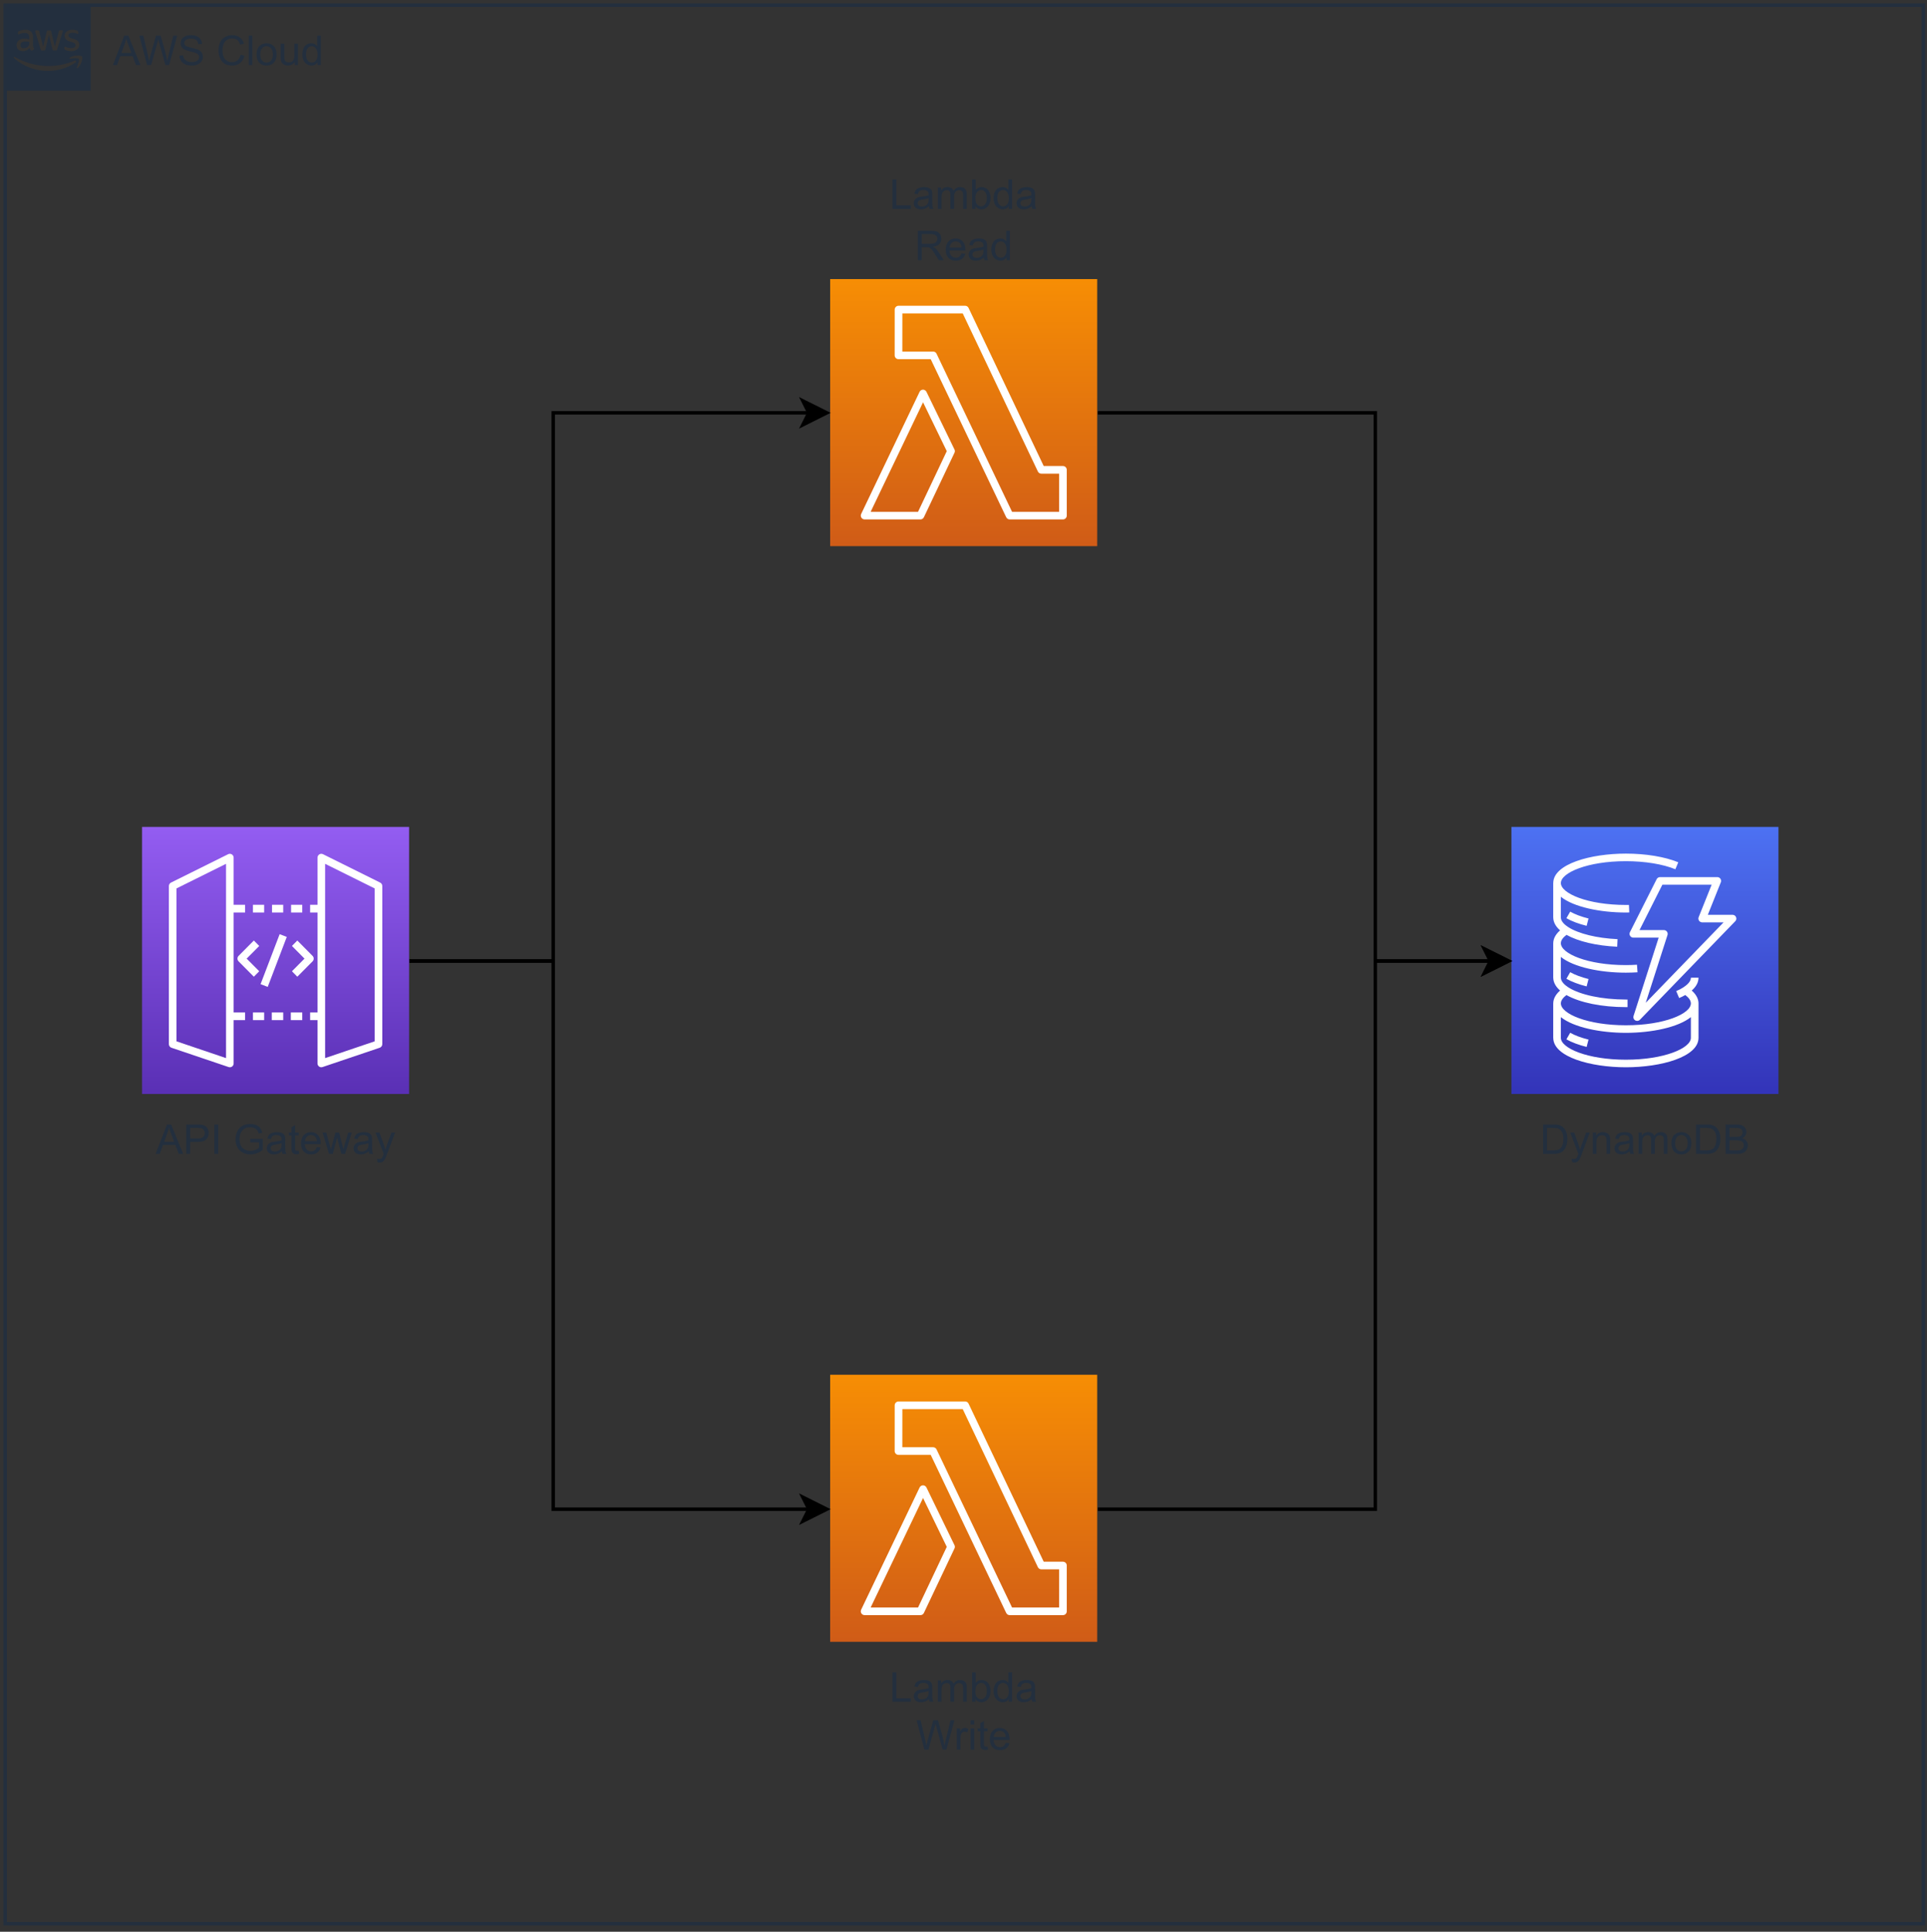 <?xml version="1.0" encoding="UTF-8" standalone="no"?>
<svg
   width="421.92pt"
   height="422.88pt"
   viewBox="0 0 421.92 422.88"
   version="1.1"
   id="svg792"
   xmlns:xlink="http://www.w3.org/1999/xlink"
   xmlns="http://www.w3.org/2000/svg"
   xmlns:svg="http://www.w3.org/2000/svg">
  <rect x="0" y="0" width="421.92" height="422.88" fill="#333333" stroke="none"/>
  <defs
     id="defs620">
    <g
       id="g79">
      <g
         id="glyph-0-0" />
      <g
         id="glyph-0-1">
        <path
           d="M -0.016 0 L 2.469 -6.438 L 3.375 -6.438 L 6.016 0 L 5.047 0 L 4.297 -1.953 L 1.594 -1.953 L 0.891 0 Z M 1.844 -2.641 L 4.031 -2.641 L 3.359 -4.438 C 3.148 -4.977 3 -5.422 2.906 -5.766 C 2.82 -5.348 2.703 -4.938 2.547 -4.531 Z M 1.844 -2.641 "
           id="path3" />
      </g>
      <g
         id="glyph-0-2">
        <path
           d="M 1.812 0 L 0.109 -6.438 L 0.984 -6.438 L 1.969 -2.219 C 2.07 -1.781 2.16 -1.344 2.234 -0.906 C 2.398 -1.594 2.5 -1.988 2.531 -2.094 L 3.75 -6.438 L 4.781 -6.438 L 5.703 -3.188 C 5.93 -2.375 6.098 -1.613 6.203 -0.906 C 6.285 -1.312 6.395 -1.773 6.531 -2.297 L 7.531 -6.438 L 8.391 -6.438 L 6.625 0 L 5.812 0 L 4.453 -4.906 C 4.336 -5.32 4.27 -5.578 4.25 -5.672 C 4.176 -5.367 4.113 -5.113 4.062 -4.906 L 2.688 0 Z M 1.812 0 "
           id="path6" />
      </g>
      <g
         id="glyph-0-3">
        <path
           d="M 0.406 -2.062 L 1.203 -2.141 C 1.242 -1.816 1.332 -1.551 1.469 -1.344 C 1.613 -1.133 1.832 -0.969 2.125 -0.844 C 2.414 -0.719 2.742 -0.656 3.109 -0.656 C 3.43 -0.656 3.719 -0.703 3.969 -0.797 C 4.219 -0.891 4.406 -1.02 4.531 -1.188 C 4.656 -1.363 4.719 -1.551 4.719 -1.75 C 4.719 -1.945 4.656 -2.117 4.531 -2.266 C 4.414 -2.422 4.223 -2.551 3.953 -2.656 C 3.785 -2.727 3.406 -2.832 2.812 -2.969 C 2.219 -3.113 1.801 -3.25 1.562 -3.375 C 1.258 -3.531 1.031 -3.727 0.875 -3.969 C 0.727 -4.207 0.656 -4.477 0.656 -4.781 C 0.656 -5.102 0.742 -5.406 0.922 -5.688 C 1.109 -5.969 1.379 -6.18 1.734 -6.328 C 2.086 -6.473 2.484 -6.547 2.922 -6.547 C 3.398 -6.547 3.82 -6.469 4.188 -6.312 C 4.551 -6.164 4.828 -5.941 5.016 -5.641 C 5.211 -5.336 5.32 -5 5.344 -4.625 L 4.516 -4.562 C 4.473 -4.969 4.328 -5.273 4.078 -5.484 C 3.828 -5.691 3.453 -5.797 2.953 -5.797 C 2.441 -5.797 2.066 -5.703 1.828 -5.516 C 1.586 -5.328 1.469 -5.098 1.469 -4.828 C 1.469 -4.598 1.551 -4.41 1.719 -4.266 C 1.883 -4.109 2.312 -3.953 3 -3.797 C 3.695 -3.641 4.176 -3.504 4.438 -3.391 C 4.812 -3.223 5.086 -3.004 5.266 -2.734 C 5.441 -2.473 5.531 -2.164 5.531 -1.812 C 5.531 -1.477 5.43 -1.156 5.234 -0.844 C 5.035 -0.539 4.754 -0.305 4.391 -0.141 C 4.023 0.023 3.613 0.109 3.156 0.109 C 2.57 0.109 2.082 0.023 1.688 -0.141 C 1.289 -0.316 0.977 -0.57 0.75 -0.906 C 0.531 -1.25 0.414 -1.633 0.406 -2.062 Z M 0.406 -2.062 "
           id="path9" />
      </g>
      <g
         id="glyph-0-4" />
      <g
         id="glyph-0-5">
        <path
           d="M 5.297 -2.266 L 6.141 -2.047 C 5.961 -1.348 5.641 -0.812 5.172 -0.438 C 4.711 -0.07 4.145 0.109 3.469 0.109 C 2.781 0.109 2.219 -0.031 1.781 -0.312 C 1.344 -0.594 1.008 -1 0.781 -1.531 C 0.562 -2.07 0.453 -2.648 0.453 -3.266 C 0.453 -3.941 0.578 -4.531 0.828 -5.031 C 1.086 -5.531 1.453 -5.906 1.922 -6.156 C 2.398 -6.414 2.922 -6.547 3.484 -6.547 C 4.129 -6.547 4.672 -6.379 5.109 -6.047 C 5.555 -5.723 5.863 -5.266 6.031 -4.672 L 5.188 -4.484 C 5.039 -4.953 4.828 -5.289 4.547 -5.5 C 4.266 -5.719 3.906 -5.828 3.469 -5.828 C 2.977 -5.828 2.566 -5.707 2.234 -5.469 C 1.898 -5.227 1.664 -4.906 1.531 -4.5 C 1.395 -4.102 1.328 -3.695 1.328 -3.281 C 1.328 -2.727 1.406 -2.242 1.562 -1.828 C 1.727 -1.422 1.977 -1.117 2.312 -0.922 C 2.645 -0.723 3.008 -0.625 3.406 -0.625 C 3.883 -0.625 4.285 -0.758 4.609 -1.031 C 4.941 -1.312 5.172 -1.723 5.297 -2.266 Z M 5.297 -2.266 "
           id="path13" />
      </g>
      <g
         id="glyph-0-6">
        <path
           d="M 0.578 0 L 0.578 -6.438 L 1.359 -6.438 L 1.359 0 Z M 0.578 0 "
           id="path16" />
      </g>
      <g
         id="glyph-0-7">
        <path
           d="M 0.297 -2.328 C 0.297 -3.191 0.535 -3.832 1.016 -4.25 C 1.422 -4.594 1.91 -4.766 2.484 -4.766 C 3.129 -4.766 3.656 -4.555 4.062 -4.141 C 4.469 -3.723 4.672 -3.145 4.672 -2.406 C 4.672 -1.801 4.578 -1.328 4.391 -0.984 C 4.211 -0.641 3.953 -0.367 3.609 -0.172 C 3.266 0.016 2.891 0.109 2.484 0.109 C 1.828 0.109 1.297 -0.098 0.891 -0.516 C 0.492 -0.941 0.297 -1.547 0.297 -2.328 Z M 1.109 -2.328 C 1.109 -1.734 1.238 -1.285 1.5 -0.984 C 1.758 -0.691 2.086 -0.547 2.484 -0.547 C 2.879 -0.547 3.207 -0.691 3.469 -0.984 C 3.727 -1.285 3.859 -1.742 3.859 -2.359 C 3.859 -2.93 3.727 -3.367 3.469 -3.672 C 3.207 -3.973 2.879 -4.125 2.484 -4.125 C 2.086 -4.125 1.758 -3.973 1.5 -3.672 C 1.238 -3.379 1.109 -2.93 1.109 -2.328 Z M 1.109 -2.328 "
           id="path19" />
      </g>
      <g
         id="glyph-0-8">
        <path
           d="M 3.656 0 L 3.656 -0.688 C 3.289 -0.156 2.797 0.109 2.172 0.109 C 1.898 0.109 1.645 0.055 1.406 -0.047 C 1.164 -0.16 0.984 -0.297 0.859 -0.453 C 0.742 -0.609 0.664 -0.801 0.625 -1.031 C 0.594 -1.188 0.578 -1.438 0.578 -1.781 L 0.578 -4.672 L 1.359 -4.672 L 1.359 -2.078 C 1.359 -1.66 1.379 -1.383 1.422 -1.25 C 1.461 -1.039 1.562 -0.875 1.719 -0.75 C 1.883 -0.633 2.086 -0.578 2.328 -0.578 C 2.566 -0.578 2.789 -0.633 3 -0.75 C 3.207 -0.875 3.352 -1.039 3.438 -1.25 C 3.52 -1.457 3.562 -1.766 3.562 -2.172 L 3.562 -4.672 L 4.359 -4.672 L 4.359 0 Z M 3.656 0 "
           id="path22" />
      </g>
      <g
         id="glyph-0-9">
        <path
           d="M 3.625 0 L 3.625 -0.594 C 3.32 -0.125 2.883 0.109 2.312 0.109 C 1.945 0.109 1.609 0.004 1.297 -0.203 C 0.984 -0.41 0.738 -0.695 0.562 -1.062 C 0.395 -1.426 0.312 -1.848 0.312 -2.328 C 0.312 -2.797 0.391 -3.219 0.547 -3.594 C 0.703 -3.977 0.93 -4.27 1.234 -4.469 C 1.547 -4.664 1.895 -4.766 2.281 -4.766 C 2.562 -4.766 2.812 -4.707 3.031 -4.594 C 3.25 -4.477 3.426 -4.32 3.562 -4.125 L 3.562 -6.438 L 4.359 -6.438 L 4.359 0 Z M 1.125 -2.328 C 1.125 -1.734 1.25 -1.285 1.5 -0.984 C 1.75 -0.691 2.047 -0.547 2.391 -0.547 C 2.734 -0.547 3.023 -0.688 3.266 -0.969 C 3.516 -1.25 3.641 -1.68 3.641 -2.266 C 3.641 -2.898 3.516 -3.367 3.266 -3.672 C 3.016 -3.973 2.711 -4.125 2.359 -4.125 C 2.004 -4.125 1.707 -3.977 1.469 -3.688 C 1.238 -3.395 1.125 -2.941 1.125 -2.328 Z M 1.125 -2.328 "
           id="path25" />
      </g>
      <g
         id="glyph-0-10">
        <path
           d="M 0.688 0 L 0.688 -6.438 L 2.906 -6.438 C 3.414 -6.438 3.801 -6.406 4.062 -6.344 C 4.426 -6.258 4.738 -6.109 5 -5.891 C 5.344 -5.598 5.598 -5.227 5.766 -4.781 C 5.93 -4.344 6.016 -3.832 6.016 -3.25 C 6.016 -2.758 5.957 -2.328 5.844 -1.953 C 5.727 -1.578 5.582 -1.266 5.406 -1.016 C 5.227 -0.766 5.031 -0.566 4.812 -0.422 C 4.602 -0.285 4.348 -0.18 4.047 -0.109 C 3.754 -0.035 3.41 0 3.016 0 Z M 1.547 -0.766 L 2.922 -0.766 C 3.348 -0.766 3.68 -0.801 3.922 -0.875 C 4.16 -0.957 4.352 -1.07 4.5 -1.219 C 4.695 -1.414 4.852 -1.688 4.969 -2.031 C 5.082 -2.375 5.141 -2.785 5.141 -3.266 C 5.141 -3.941 5.031 -4.457 4.812 -4.812 C 4.594 -5.176 4.32 -5.422 4 -5.547 C 3.77 -5.641 3.406 -5.688 2.906 -5.688 L 1.547 -5.688 Z M 1.547 -0.766 "
           id="path28" />
      </g>
      <g
         id="glyph-0-11">
        <path
           d="M 0.562 1.797 L 0.469 1.062 C 0.645 1.102 0.797 1.125 0.922 1.125 C 1.098 1.125 1.238 1.094 1.344 1.031 C 1.445 0.977 1.535 0.898 1.609 0.797 C 1.648 0.711 1.727 0.516 1.844 0.203 C 1.863 0.16 1.891 0.098 1.922 0.016 L 0.141 -4.672 L 1 -4.672 L 1.969 -1.969 C 2.094 -1.625 2.207 -1.266 2.312 -0.891 C 2.395 -1.242 2.5 -1.598 2.625 -1.953 L 3.625 -4.672 L 4.422 -4.672 L 2.641 0.078 C 2.453 0.586 2.305 0.941 2.203 1.141 C 2.055 1.398 1.895 1.586 1.719 1.703 C 1.539 1.828 1.32 1.891 1.062 1.891 C 0.914 1.891 0.75 1.859 0.562 1.797 Z M 0.562 1.797 "
           id="path31" />
      </g>
      <g
         id="glyph-0-12">
        <path
           d="M 0.594 0 L 0.594 -4.672 L 1.312 -4.672 L 1.312 -4 C 1.645 -4.508 2.141 -4.766 2.797 -4.766 C 3.078 -4.766 3.332 -4.711 3.562 -4.609 C 3.801 -4.516 3.977 -4.383 4.094 -4.219 C 4.207 -4.062 4.289 -3.867 4.344 -3.641 C 4.375 -3.492 4.391 -3.238 4.391 -2.875 L 4.391 0 L 3.594 0 L 3.594 -2.844 C 3.594 -3.164 3.562 -3.406 3.5 -3.562 C 3.438 -3.719 3.328 -3.844 3.172 -3.938 C 3.016 -4.039 2.832 -4.094 2.625 -4.094 C 2.289 -4.094 2 -3.984 1.75 -3.766 C 1.508 -3.555 1.391 -3.148 1.391 -2.547 L 1.391 0 Z M 0.594 0 "
           id="path34" />
      </g>
      <g
         id="glyph-0-13">
        <path
           d="M 3.641 -0.578 C 3.348 -0.328 3.066 -0.148 2.797 -0.047 C 2.523 0.055 2.234 0.109 1.922 0.109 C 1.41 0.109 1.016 -0.016 0.734 -0.266 C 0.461 -0.516 0.328 -0.836 0.328 -1.234 C 0.328 -1.461 0.379 -1.672 0.484 -1.859 C 0.586 -2.047 0.723 -2.195 0.891 -2.312 C 1.055 -2.426 1.242 -2.516 1.453 -2.578 C 1.609 -2.609 1.844 -2.645 2.156 -2.688 C 2.801 -2.758 3.273 -2.852 3.578 -2.969 C 3.578 -3.07 3.578 -3.141 3.578 -3.172 C 3.578 -3.492 3.504 -3.719 3.359 -3.844 C 3.148 -4.031 2.848 -4.125 2.453 -4.125 C 2.078 -4.125 1.801 -4.055 1.625 -3.922 C 1.445 -3.797 1.316 -3.566 1.234 -3.234 L 0.469 -3.328 C 0.531 -3.66 0.641 -3.926 0.797 -4.125 C 0.961 -4.332 1.195 -4.488 1.5 -4.594 C 1.812 -4.707 2.164 -4.766 2.562 -4.766 C 2.969 -4.766 3.289 -4.719 3.531 -4.625 C 3.781 -4.531 3.961 -4.41 4.078 -4.266 C 4.203 -4.129 4.285 -3.953 4.328 -3.734 C 4.359 -3.598 4.375 -3.359 4.375 -3.016 L 4.375 -1.953 C 4.375 -1.223 4.391 -0.758 4.422 -0.562 C 4.453 -0.363 4.52 -0.176 4.625 0 L 3.797 0 C 3.711 -0.164 3.66 -0.359 3.641 -0.578 Z M 3.578 -2.344 C 3.285 -2.227 2.852 -2.129 2.281 -2.047 C 1.957 -1.992 1.727 -1.938 1.594 -1.875 C 1.457 -1.82 1.352 -1.738 1.281 -1.625 C 1.207 -1.508 1.172 -1.383 1.172 -1.25 C 1.172 -1.039 1.25 -0.863 1.406 -0.719 C 1.562 -0.582 1.797 -0.516 2.109 -0.516 C 2.41 -0.516 2.68 -0.582 2.922 -0.719 C 3.16 -0.852 3.336 -1.035 3.453 -1.266 C 3.535 -1.441 3.578 -1.703 3.578 -2.047 Z M 3.578 -2.344 "
           id="path37" />
      </g>
      <g
         id="glyph-0-14">
        <path
           d="M 0.594 0 L 0.594 -4.672 L 1.297 -4.672 L 1.297 -4.016 C 1.441 -4.242 1.633 -4.426 1.875 -4.562 C 2.125 -4.695 2.406 -4.766 2.719 -4.766 C 3.062 -4.766 3.344 -4.691 3.562 -4.547 C 3.781 -4.41 3.938 -4.211 4.031 -3.953 C 4.406 -4.492 4.883 -4.766 5.469 -4.766 C 5.938 -4.766 6.297 -4.633 6.547 -4.375 C 6.797 -4.125 6.922 -3.734 6.922 -3.203 L 6.922 0 L 6.125 0 L 6.125 -2.938 C 6.125 -3.258 6.098 -3.488 6.047 -3.625 C 6.004 -3.758 5.914 -3.867 5.781 -3.953 C 5.645 -4.047 5.484 -4.094 5.297 -4.094 C 4.973 -4.094 4.703 -3.984 4.484 -3.766 C 4.266 -3.547 4.156 -3.195 4.156 -2.719 L 4.156 0 L 3.359 0 L 3.359 -3.031 C 3.359 -3.383 3.297 -3.648 3.172 -3.828 C 3.047 -4.004 2.836 -4.094 2.547 -4.094 C 2.316 -4.094 2.109 -4.031 1.922 -3.906 C 1.734 -3.789 1.598 -3.617 1.516 -3.391 C 1.43 -3.172 1.391 -2.848 1.391 -2.422 L 1.391 0 Z M 0.594 0 "
           id="path40" />
      </g>
      <g
         id="glyph-0-15">
        <path
           d="M 0.656 0 L 0.656 -6.438 L 3.078 -6.438 C 3.566 -6.438 3.957 -6.367 4.25 -6.234 C 4.551 -6.109 4.785 -5.91 4.953 -5.641 C 5.129 -5.367 5.219 -5.086 5.219 -4.797 C 5.219 -4.516 5.141 -4.254 4.984 -4.016 C 4.836 -3.773 4.613 -3.578 4.312 -3.422 C 4.695 -3.305 4.992 -3.113 5.203 -2.844 C 5.422 -2.57 5.531 -2.25 5.531 -1.875 C 5.531 -1.57 5.461 -1.289 5.328 -1.031 C 5.203 -0.77 5.047 -0.566 4.859 -0.422 C 4.672 -0.285 4.438 -0.18 4.156 -0.109 C 3.875 -0.035 3.523 0 3.109 0 Z M 1.516 -3.734 L 2.906 -3.734 C 3.281 -3.734 3.551 -3.758 3.719 -3.812 C 3.938 -3.875 4.098 -3.977 4.203 -4.125 C 4.316 -4.281 4.375 -4.469 4.375 -4.688 C 4.375 -4.906 4.32 -5.094 4.219 -5.25 C 4.113 -5.414 3.969 -5.531 3.781 -5.594 C 3.594 -5.656 3.266 -5.688 2.797 -5.688 L 1.516 -5.688 Z M 1.516 -0.766 L 3.109 -0.766 C 3.391 -0.766 3.586 -0.773 3.703 -0.797 C 3.891 -0.828 4.051 -0.883 4.188 -0.969 C 4.32 -1.051 4.43 -1.172 4.516 -1.328 C 4.598 -1.484 4.641 -1.664 4.641 -1.875 C 4.641 -2.113 4.578 -2.32 4.453 -2.5 C 4.328 -2.676 4.156 -2.797 3.938 -2.859 C 3.719 -2.93 3.406 -2.969 3 -2.969 L 1.516 -2.969 Z M 1.516 -0.766 "
           id="path43" />
      </g>
      <g
         id="glyph-0-16">
        <path
           d="M 0.656 0 L 0.656 -6.438 L 1.516 -6.438 L 1.516 -0.766 L 4.688 -0.766 L 4.688 0 Z M 0.656 0 "
           id="path46" />
      </g>
      <g
         id="glyph-0-17">
        <path
           d="M 1.328 0 L 0.594 0 L 0.594 -6.438 L 1.375 -6.438 L 1.375 -4.141 C 1.707 -4.555 2.133 -4.766 2.656 -4.766 C 2.945 -4.766 3.219 -4.707 3.469 -4.594 C 3.727 -4.477 3.941 -4.316 4.109 -4.109 C 4.273 -3.898 4.406 -3.645 4.5 -3.344 C 4.594 -3.051 4.641 -2.738 4.641 -2.406 C 4.641 -1.602 4.441 -0.984 4.047 -0.547 C 3.648 -0.109 3.176 0.109 2.625 0.109 C 2.07 0.109 1.641 -0.117 1.328 -0.578 Z M 1.312 -2.375 C 1.312 -1.812 1.391 -1.406 1.547 -1.156 C 1.797 -0.75 2.129 -0.547 2.547 -0.547 C 2.898 -0.547 3.203 -0.695 3.453 -1 C 3.703 -1.301 3.828 -1.75 3.828 -2.344 C 3.828 -2.945 3.707 -3.395 3.469 -3.688 C 3.227 -3.977 2.938 -4.125 2.594 -4.125 C 2.238 -4.125 1.938 -3.973 1.688 -3.672 C 1.438 -3.367 1.312 -2.938 1.312 -2.375 Z M 1.312 -2.375 "
           id="path49" />
      </g>
      <g
         id="glyph-0-18">
        <path
           d="M 0.703 0 L 0.703 -6.438 L 3.562 -6.438 C 4.133 -6.438 4.57 -6.379 4.875 -6.266 C 5.176 -6.148 5.414 -5.945 5.594 -5.656 C 5.77 -5.363 5.859 -5.039 5.859 -4.688 C 5.859 -4.227 5.707 -3.844 5.406 -3.531 C 5.113 -3.219 4.66 -3.02 4.047 -2.938 C 4.266 -2.82 4.438 -2.711 4.562 -2.609 C 4.812 -2.379 5.047 -2.094 5.266 -1.75 L 6.391 0 L 5.312 0 L 4.453 -1.344 C 4.211 -1.727 4.008 -2.02 3.844 -2.219 C 3.688 -2.426 3.539 -2.57 3.406 -2.656 C 3.281 -2.738 3.156 -2.797 3.031 -2.828 C 2.926 -2.848 2.766 -2.859 2.547 -2.859 L 1.562 -2.859 L 1.562 0 Z M 1.562 -3.594 L 3.391 -3.594 C 3.785 -3.594 4.094 -3.633 4.312 -3.719 C 4.531 -3.801 4.695 -3.93 4.812 -4.109 C 4.926 -4.285 4.984 -4.477 4.984 -4.688 C 4.984 -4.988 4.867 -5.238 4.641 -5.438 C 4.422 -5.633 4.07 -5.734 3.594 -5.734 L 1.562 -5.734 Z M 1.562 -3.594 "
           id="path52" />
      </g>
      <g
         id="glyph-0-19">
        <path
           d="M 3.781 -1.5 L 4.609 -1.406 C 4.473 -0.926 4.227 -0.551 3.875 -0.281 C 3.531 -0.02 3.086 0.109 2.547 0.109 C 1.867 0.109 1.328 -0.098 0.922 -0.516 C 0.523 -0.941 0.328 -1.535 0.328 -2.297 C 0.328 -3.078 0.531 -3.68 0.938 -4.109 C 1.344 -4.547 1.867 -4.766 2.516 -4.766 C 3.141 -4.766 3.645 -4.551 4.031 -4.125 C 4.426 -3.707 4.625 -3.113 4.625 -2.344 C 4.625 -2.289 4.625 -2.219 4.625 -2.125 L 1.141 -2.125 C 1.172 -1.613 1.316 -1.223 1.578 -0.953 C 1.836 -0.68 2.164 -0.547 2.562 -0.547 C 2.852 -0.547 3.098 -0.617 3.297 -0.766 C 3.504 -0.922 3.664 -1.164 3.781 -1.5 Z M 1.188 -2.781 L 3.797 -2.781 C 3.766 -3.176 3.664 -3.473 3.5 -3.672 C 3.25 -3.973 2.922 -4.125 2.516 -4.125 C 2.148 -4.125 1.844 -4 1.594 -3.75 C 1.352 -3.508 1.219 -3.188 1.188 -2.781 Z M 1.188 -2.781 "
           id="path55" />
      </g>
      <g
         id="glyph-0-20">
        <path
           d="M 0.578 0 L 0.578 -4.672 L 1.297 -4.672 L 1.297 -3.953 C 1.473 -4.285 1.641 -4.504 1.797 -4.609 C 1.953 -4.711 2.125 -4.766 2.312 -4.766 C 2.57 -4.766 2.844 -4.68 3.125 -4.516 L 2.844 -3.781 C 2.656 -3.895 2.461 -3.953 2.266 -3.953 C 2.098 -3.953 1.941 -3.898 1.797 -3.797 C 1.66 -3.691 1.562 -3.547 1.5 -3.359 C 1.414 -3.078 1.375 -2.77 1.375 -2.438 L 1.375 0 Z M 0.578 0 "
           id="path58" />
      </g>
      <g
         id="glyph-0-21">
        <path
           d="M 0.594 -5.531 L 0.594 -6.438 L 1.391 -6.438 L 1.391 -5.531 Z M 0.594 0 L 0.594 -4.672 L 1.391 -4.672 L 1.391 0 Z M 0.594 0 "
           id="path61" />
      </g>
      <g
         id="glyph-0-22">
        <path
           d="M 2.328 -0.703 L 2.438 -0.016 C 2.207 0.035 2.008 0.062 1.844 0.062 C 1.551 0.062 1.328 0.016 1.172 -0.078 C 1.016 -0.172 0.898 -0.289 0.828 -0.438 C 0.766 -0.582 0.734 -0.891 0.734 -1.359 L 0.734 -4.047 L 0.156 -4.047 L 0.156 -4.672 L 0.734 -4.672 L 0.734 -5.828 L 1.531 -6.297 L 1.531 -4.672 L 2.328 -4.672 L 2.328 -4.047 L 1.531 -4.047 L 1.531 -1.328 C 1.531 -1.098 1.539 -0.953 1.562 -0.891 C 1.594 -0.828 1.641 -0.773 1.703 -0.734 C 1.766 -0.691 1.852 -0.672 1.969 -0.672 C 2.062 -0.672 2.18 -0.68 2.328 -0.703 Z M 2.328 -0.703 "
           id="path64" />
      </g>
      <g
         id="glyph-0-23">
        <path
           d="M 0.688 0 L 0.688 -6.438 L 3.125 -6.438 C 3.551 -6.438 3.879 -6.414 4.109 -6.375 C 4.422 -6.32 4.68 -6.223 4.891 -6.078 C 5.109 -5.93 5.281 -5.723 5.406 -5.453 C 5.539 -5.191 5.609 -4.898 5.609 -4.578 C 5.609 -4.023 5.43 -3.562 5.078 -3.188 C 4.734 -2.812 4.109 -2.625 3.203 -2.625 L 1.547 -2.625 L 1.547 0 Z M 1.547 -3.375 L 3.219 -3.375 C 3.758 -3.375 4.145 -3.477 4.375 -3.688 C 4.613 -3.895 4.734 -4.18 4.734 -4.547 C 4.734 -4.816 4.664 -5.047 4.531 -5.234 C 4.395 -5.43 4.211 -5.562 3.984 -5.625 C 3.848 -5.664 3.582 -5.688 3.188 -5.688 L 1.547 -5.688 Z M 1.547 -3.375 "
           id="path67" />
      </g>
      <g
         id="glyph-0-24">
        <path
           d="M 0.844 0 L 0.844 -6.438 L 1.688 -6.438 L 1.688 0 Z M 0.844 0 "
           id="path70" />
      </g>
      <g
         id="glyph-0-25">
        <path
           d="M 3.703 -2.531 L 3.703 -3.281 L 6.438 -3.281 L 6.438 -0.891 C 6.02 -0.555 5.586 -0.305 5.141 -0.141 C 4.691 0.023 4.234 0.109 3.766 0.109 C 3.141 0.109 2.566 -0.023 2.047 -0.297 C 1.523 -0.566 1.133 -0.957 0.875 -1.469 C 0.613 -1.977 0.484 -2.551 0.484 -3.188 C 0.484 -3.812 0.613 -4.395 0.875 -4.938 C 1.133 -5.488 1.508 -5.895 2 -6.156 C 2.5 -6.414 3.066 -6.547 3.703 -6.547 C 4.172 -6.547 4.594 -6.469 4.969 -6.312 C 5.344 -6.164 5.633 -5.957 5.844 -5.688 C 6.062 -5.426 6.227 -5.078 6.344 -4.641 L 5.578 -4.438 C 5.473 -4.758 5.348 -5.016 5.203 -5.203 C 5.066 -5.391 4.863 -5.539 4.594 -5.656 C 4.332 -5.77 4.035 -5.828 3.703 -5.828 C 3.316 -5.828 2.977 -5.766 2.688 -5.641 C 2.406 -5.523 2.176 -5.367 2 -5.172 C 1.832 -4.984 1.703 -4.773 1.609 -4.547 C 1.441 -4.141 1.359 -3.707 1.359 -3.25 C 1.359 -2.664 1.457 -2.18 1.656 -1.797 C 1.852 -1.41 2.141 -1.125 2.516 -0.938 C 2.891 -0.75 3.289 -0.656 3.719 -0.656 C 4.094 -0.656 4.453 -0.723 4.797 -0.859 C 5.148 -1.004 5.422 -1.16 5.609 -1.328 L 5.609 -2.531 Z M 3.703 -2.531 "
           id="path73" />
      </g>
      <g
         id="glyph-0-26">
        <path
           d="M 1.453 0 L 0.031 -4.672 L 0.844 -4.672 L 1.594 -1.969 L 1.859 -0.969 C 1.867 -1.02 1.953 -1.344 2.109 -1.938 L 2.844 -4.672 L 3.656 -4.672 L 4.359 -1.953 L 4.594 -1.062 L 4.859 -1.969 L 5.656 -4.672 L 6.422 -4.672 L 4.969 0 L 4.156 0 L 3.406 -2.797 L 3.219 -3.594 L 2.281 0 Z M 1.453 0 "
           id="path76" />
      </g>
    </g>
    <clipPath
       id="clip-0">
      <path
         clip-rule="nonzero"
         d="M 0 0 L 421.922 0 L 421.922 422 L 0 422 Z M 0 0 "
         id="path81" />
    </clipPath>
    <clipPath
       id="clip-1">
      <path
         clip-rule="nonzero"
         d="M 330.93 181.02 L 389.395 181.02 L 389.395 239.484 L 330.93 239.484 Z M 330.93 181.02 "
         id="path84" />
    </clipPath>
    <linearGradient
       id="linear-pattern-0"
       gradientUnits="userSpaceOnUse"
       x1="0"
       y1="1"
       x2="0"
       y2="-0"
       gradientTransform="matrix(58.465, 0, 0, 58.465, 330.929, 181.018)">
      <stop
         offset="0"
         stop-color="rgb(20%, 20.399%, 72.499%)"
         stop-opacity="1"
         id="stop87" />
      <stop
         offset="0.016"
         stop-color="rgb(20.079%, 20.589%, 72.678%)"
         stop-opacity="1"
         id="stop89" />
      <stop
         offset="0.031"
         stop-color="rgb(20.238%, 20.969%, 73.033%)"
         stop-opacity="1"
         id="stop91" />
      <stop
         offset="0.047"
         stop-color="rgb(20.398%, 21.349%, 73.39%)"
         stop-opacity="1"
         id="stop93" />
      <stop
         offset="0.062"
         stop-color="rgb(20.557%, 21.727%, 73.746%)"
         stop-opacity="1"
         id="stop95" />
      <stop
         offset="0.078"
         stop-color="rgb(20.715%, 22.107%, 74.101%)"
         stop-opacity="1"
         id="stop97" />
      <stop
         offset="0.094"
         stop-color="rgb(20.876%, 22.487%, 74.458%)"
         stop-opacity="1"
         id="stop99" />
      <stop
         offset="0.109"
         stop-color="rgb(21.034%, 22.867%, 74.814%)"
         stop-opacity="1"
         id="stop101" />
      <stop
         offset="0.125"
         stop-color="rgb(21.194%, 23.247%, 75.171%)"
         stop-opacity="1"
         id="stop103" />
      <stop
         offset="0.141"
         stop-color="rgb(21.353%, 23.627%, 75.526%)"
         stop-opacity="1"
         id="stop105" />
      <stop
         offset="0.156"
         stop-color="rgb(21.513%, 24.005%, 75.883%)"
         stop-opacity="1"
         id="stop107" />
      <stop
         offset="0.172"
         stop-color="rgb(21.672%, 24.385%, 76.239%)"
         stop-opacity="1"
         id="stop109" />
      <stop
         offset="0.188"
         stop-color="rgb(21.832%, 24.765%, 76.596%)"
         stop-opacity="1"
         id="stop111" />
      <stop
         offset="0.203"
         stop-color="rgb(21.991%, 25.145%, 76.952%)"
         stop-opacity="1"
         id="stop113" />
      <stop
         offset="0.219"
         stop-color="rgb(22.151%, 25.525%, 77.309%)"
         stop-opacity="1"
         id="stop115" />
      <stop
         offset="0.234"
         stop-color="rgb(22.31%, 25.903%, 77.664%)"
         stop-opacity="1"
         id="stop117" />
      <stop
         offset="0.25"
         stop-color="rgb(22.469%, 26.283%, 78.021%)"
         stop-opacity="1"
         id="stop119" />
      <stop
         offset="0.266"
         stop-color="rgb(22.629%, 26.663%, 78.377%)"
         stop-opacity="1"
         id="stop121" />
      <stop
         offset="0.281"
         stop-color="rgb(22.787%, 27.043%, 78.734%)"
         stop-opacity="1"
         id="stop123" />
      <stop
         offset="0.297"
         stop-color="rgb(22.948%, 27.423%, 79.089%)"
         stop-opacity="1"
         id="stop125" />
      <stop
         offset="0.312"
         stop-color="rgb(23.106%, 27.803%, 79.446%)"
         stop-opacity="1"
         id="stop127" />
      <stop
         offset="0.328"
         stop-color="rgb(23.267%, 28.181%, 79.802%)"
         stop-opacity="1"
         id="stop129" />
      <stop
         offset="0.344"
         stop-color="rgb(23.425%, 28.561%, 80.157%)"
         stop-opacity="1"
         id="stop131" />
      <stop
         offset="0.359"
         stop-color="rgb(23.586%, 28.941%, 80.515%)"
         stop-opacity="1"
         id="stop133" />
      <stop
         offset="0.375"
         stop-color="rgb(23.744%, 29.321%, 80.87%)"
         stop-opacity="1"
         id="stop135" />
      <stop
         offset="0.391"
         stop-color="rgb(23.903%, 29.701%, 81.227%)"
         stop-opacity="1"
         id="stop137" />
      <stop
         offset="0.406"
         stop-color="rgb(24.063%, 30.081%, 81.583%)"
         stop-opacity="1"
         id="stop139" />
      <stop
         offset="0.422"
         stop-color="rgb(24.222%, 30.46%, 81.94%)"
         stop-opacity="1"
         id="stop141" />
      <stop
         offset="0.438"
         stop-color="rgb(24.382%, 30.84%, 82.295%)"
         stop-opacity="1"
         id="stop143" />
      <stop
         offset="0.453"
         stop-color="rgb(24.541%, 31.219%, 82.652%)"
         stop-opacity="1"
         id="stop145" />
      <stop
         offset="0.469"
         stop-color="rgb(24.701%, 31.599%, 83.008%)"
         stop-opacity="1"
         id="stop147" />
      <stop
         offset="0.484"
         stop-color="rgb(24.86%, 31.979%, 83.365%)"
         stop-opacity="1"
         id="stop149" />
      <stop
         offset="0.5"
         stop-color="rgb(25.02%, 32.359%, 83.72%)"
         stop-opacity="1"
         id="stop151" />
      <stop
         offset="0.516"
         stop-color="rgb(25.179%, 32.738%, 84.077%)"
         stop-opacity="1"
         id="stop153" />
      <stop
         offset="0.531"
         stop-color="rgb(25.337%, 33.118%, 84.433%)"
         stop-opacity="1"
         id="stop155" />
      <stop
         offset="0.547"
         stop-color="rgb(25.497%, 33.498%, 84.79%)"
         stop-opacity="1"
         id="stop157" />
      <stop
         offset="0.562"
         stop-color="rgb(25.656%, 33.878%, 85.146%)"
         stop-opacity="1"
         id="stop159" />
      <stop
         offset="0.578"
         stop-color="rgb(25.816%, 34.258%, 85.503%)"
         stop-opacity="1"
         id="stop161" />
      <stop
         offset="0.594"
         stop-color="rgb(25.975%, 34.637%, 85.858%)"
         stop-opacity="1"
         id="stop163" />
      <stop
         offset="0.609"
         stop-color="rgb(26.135%, 35.016%, 86.215%)"
         stop-opacity="1"
         id="stop165" />
      <stop
         offset="0.625"
         stop-color="rgb(26.294%, 35.396%, 86.571%)"
         stop-opacity="1"
         id="stop167" />
      <stop
         offset="0.641"
         stop-color="rgb(26.454%, 35.776%, 86.926%)"
         stop-opacity="1"
         id="stop169" />
      <stop
         offset="0.656"
         stop-color="rgb(26.613%, 36.156%, 87.283%)"
         stop-opacity="1"
         id="stop171" />
      <stop
         offset="0.672"
         stop-color="rgb(26.773%, 36.536%, 87.639%)"
         stop-opacity="1"
         id="stop173" />
      <stop
         offset="0.688"
         stop-color="rgb(26.932%, 36.916%, 87.996%)"
         stop-opacity="1"
         id="stop175" />
      <stop
         offset="0.703"
         stop-color="rgb(27.09%, 37.294%, 88.351%)"
         stop-opacity="1"
         id="stop177" />
      <stop
         offset="0.719"
         stop-color="rgb(27.251%, 37.674%, 88.708%)"
         stop-opacity="1"
         id="stop179" />
      <stop
         offset="0.734"
         stop-color="rgb(27.409%, 38.054%, 89.064%)"
         stop-opacity="1"
         id="stop181" />
      <stop
         offset="0.75"
         stop-color="rgb(27.57%, 38.434%, 89.421%)"
         stop-opacity="1"
         id="stop183" />
      <stop
         offset="0.766"
         stop-color="rgb(27.728%, 38.814%, 89.777%)"
         stop-opacity="1"
         id="stop185" />
      <stop
         offset="0.781"
         stop-color="rgb(27.888%, 39.194%, 90.134%)"
         stop-opacity="1"
         id="stop187" />
      <stop
         offset="0.797"
         stop-color="rgb(28.047%, 39.572%, 90.489%)"
         stop-opacity="1"
         id="stop189" />
      <stop
         offset="0.812"
         stop-color="rgb(28.207%, 39.952%, 90.846%)"
         stop-opacity="1"
         id="stop191" />
      <stop
         offset="0.828"
         stop-color="rgb(28.366%, 40.332%, 91.202%)"
         stop-opacity="1"
         id="stop193" />
      <stop
         offset="0.844"
         stop-color="rgb(28.525%, 40.712%, 91.559%)"
         stop-opacity="1"
         id="stop195" />
      <stop
         offset="0.859"
         stop-color="rgb(28.685%, 41.092%, 91.914%)"
         stop-opacity="1"
         id="stop197" />
      <stop
         offset="0.875"
         stop-color="rgb(28.844%, 41.472%, 92.271%)"
         stop-opacity="1"
         id="stop199" />
      <stop
         offset="0.891"
         stop-color="rgb(29.004%, 41.85%, 92.627%)"
         stop-opacity="1"
         id="stop201" />
      <stop
         offset="0.906"
         stop-color="rgb(29.163%, 42.23%, 92.982%)"
         stop-opacity="1"
         id="stop203" />
      <stop
         offset="0.922"
         stop-color="rgb(29.323%, 42.61%, 93.34%)"
         stop-opacity="1"
         id="stop205" />
      <stop
         offset="0.938"
         stop-color="rgb(29.482%, 42.99%, 93.695%)"
         stop-opacity="1"
         id="stop207" />
      <stop
         offset="0.953"
         stop-color="rgb(29.642%, 43.37%, 94.052%)"
         stop-opacity="1"
         id="stop209" />
      <stop
         offset="0.969"
         stop-color="rgb(29.8%, 43.75%, 94.408%)"
         stop-opacity="1"
         id="stop211" />
      <stop
         offset="0.984"
         stop-color="rgb(29.959%, 44.128%, 94.765%)"
         stop-opacity="1"
         id="stop213" />
      <stop
         offset="1"
         stop-color="rgb(30.119%, 44.508%, 95.12%)"
         stop-opacity="1"
         id="stop215" />
    </linearGradient>
    <clipPath
       id="clip-2">
      <path
         clip-rule="nonzero"
         d="M 181.766 61.09 L 240.234 61.09 L 240.234 119.555 L 181.766 119.555 Z M 181.766 61.09 "
         id="path218" />
    </clipPath>
    <linearGradient
       id="linear-pattern-1"
       gradientUnits="userSpaceOnUse"
       x1="0"
       y1="1"
       x2="0"
       y2="0"
       gradientTransform="matrix(58.465, 0, 0, 58.465, 181.767, 61.089)">
      <stop
         offset="0"
         stop-color="rgb(81.599%, 36.099%, 9%)"
         stop-opacity="1"
         id="stop221" />
      <stop
         offset="0.016"
         stop-color="rgb(81.718%, 36.252%, 8.942%)"
         stop-opacity="1"
         id="stop223" />
      <stop
         offset="0.031"
         stop-color="rgb(81.958%, 36.559%, 8.826%)"
         stop-opacity="1"
         id="stop225" />
      <stop
         offset="0.047"
         stop-color="rgb(82.196%, 36.864%, 8.71%)"
         stop-opacity="1"
         id="stop227" />
      <stop
         offset="0.062"
         stop-color="rgb(82.436%, 37.17%, 8.594%)"
         stop-opacity="1"
         id="stop229" />
      <stop
         offset="0.078"
         stop-color="rgb(82.675%, 37.477%, 8.479%)"
         stop-opacity="1"
         id="stop231" />
      <stop
         offset="0.094"
         stop-color="rgb(82.913%, 37.784%, 8.363%)"
         stop-opacity="1"
         id="stop233" />
      <stop
         offset="0.109"
         stop-color="rgb(83.153%, 38.089%, 8.247%)"
         stop-opacity="1"
         id="stop235" />
      <stop
         offset="0.125"
         stop-color="rgb(83.392%, 38.396%, 8.131%)"
         stop-opacity="1"
         id="stop237" />
      <stop
         offset="0.141"
         stop-color="rgb(83.63%, 38.702%, 8.017%)"
         stop-opacity="1"
         id="stop239" />
      <stop
         offset="0.156"
         stop-color="rgb(83.87%, 39.008%, 7.901%)"
         stop-opacity="1"
         id="stop241" />
      <stop
         offset="0.172"
         stop-color="rgb(84.109%, 39.314%, 7.785%)"
         stop-opacity="1"
         id="stop243" />
      <stop
         offset="0.188"
         stop-color="rgb(84.348%, 39.621%, 7.669%)"
         stop-opacity="1"
         id="stop245" />
      <stop
         offset="0.203"
         stop-color="rgb(84.587%, 39.926%, 7.553%)"
         stop-opacity="1"
         id="stop247" />
      <stop
         offset="0.219"
         stop-color="rgb(84.827%, 40.233%, 7.439%)"
         stop-opacity="1"
         id="stop249" />
      <stop
         offset="0.234"
         stop-color="rgb(85.065%, 40.54%, 7.323%)"
         stop-opacity="1"
         id="stop251" />
      <stop
         offset="0.25"
         stop-color="rgb(85.304%, 40.846%, 7.207%)"
         stop-opacity="1"
         id="stop253" />
      <stop
         offset="0.266"
         stop-color="rgb(85.544%, 41.151%, 7.091%)"
         stop-opacity="1"
         id="stop255" />
      <stop
         offset="0.281"
         stop-color="rgb(85.782%, 41.458%, 6.976%)"
         stop-opacity="1"
         id="stop257" />
      <stop
         offset="0.297"
         stop-color="rgb(86.021%, 41.765%, 6.86%)"
         stop-opacity="1"
         id="stop259" />
      <stop
         offset="0.312"
         stop-color="rgb(86.261%, 42.07%, 6.744%)"
         stop-opacity="1"
         id="stop261" />
      <stop
         offset="0.328"
         stop-color="rgb(86.499%, 42.377%, 6.628%)"
         stop-opacity="1"
         id="stop263" />
      <stop
         offset="0.344"
         stop-color="rgb(86.739%, 42.683%, 6.512%)"
         stop-opacity="1"
         id="stop265" />
      <stop
         offset="0.359"
         stop-color="rgb(86.978%, 42.989%, 6.398%)"
         stop-opacity="1"
         id="stop267" />
      <stop
         offset="0.375"
         stop-color="rgb(87.216%, 43.295%, 6.282%)"
         stop-opacity="1"
         id="stop269" />
      <stop
         offset="0.391"
         stop-color="rgb(87.456%, 43.602%, 6.166%)"
         stop-opacity="1"
         id="stop271" />
      <stop
         offset="0.406"
         stop-color="rgb(87.695%, 43.909%, 6.05%)"
         stop-opacity="1"
         id="stop273" />
      <stop
         offset="0.422"
         stop-color="rgb(87.933%, 44.214%, 5.936%)"
         stop-opacity="1"
         id="stop275" />
      <stop
         offset="0.438"
         stop-color="rgb(88.173%, 44.521%, 5.82%)"
         stop-opacity="1"
         id="stop277" />
      <stop
         offset="0.453"
         stop-color="rgb(88.412%, 44.827%, 5.704%)"
         stop-opacity="1"
         id="stop279" />
      <stop
         offset="0.469"
         stop-color="rgb(88.651%, 45.132%, 5.588%)"
         stop-opacity="1"
         id="stop281" />
      <stop
         offset="0.484"
         stop-color="rgb(88.89%, 45.439%, 5.472%)"
         stop-opacity="1"
         id="stop283" />
      <stop
         offset="0.5"
         stop-color="rgb(89.13%, 45.746%, 5.357%)"
         stop-opacity="1"
         id="stop285" />
      <stop
         offset="0.516"
         stop-color="rgb(89.368%, 46.053%, 5.241%)"
         stop-opacity="1"
         id="stop287" />
      <stop
         offset="0.531"
         stop-color="rgb(89.607%, 46.358%, 5.125%)"
         stop-opacity="1"
         id="stop289" />
      <stop
         offset="0.547"
         stop-color="rgb(89.847%, 46.664%, 5.009%)"
         stop-opacity="1"
         id="stop291" />
      <stop
         offset="0.562"
         stop-color="rgb(90.085%, 46.971%, 4.895%)"
         stop-opacity="1"
         id="stop293" />
      <stop
         offset="0.578"
         stop-color="rgb(90.324%, 47.276%, 4.779%)"
         stop-opacity="1"
         id="stop295" />
      <stop
         offset="0.594"
         stop-color="rgb(90.564%, 47.583%, 4.663%)"
         stop-opacity="1"
         id="stop297" />
      <stop
         offset="0.609"
         stop-color="rgb(90.802%, 47.89%, 4.547%)"
         stop-opacity="1"
         id="stop299" />
      <stop
         offset="0.625"
         stop-color="rgb(91.042%, 48.195%, 4.431%)"
         stop-opacity="1"
         id="stop301" />
      <stop
         offset="0.641"
         stop-color="rgb(91.281%, 48.502%, 4.317%)"
         stop-opacity="1"
         id="stop303" />
      <stop
         offset="0.656"
         stop-color="rgb(91.519%, 48.808%, 4.201%)"
         stop-opacity="1"
         id="stop305" />
      <stop
         offset="0.672"
         stop-color="rgb(91.759%, 49.115%, 4.085%)"
         stop-opacity="1"
         id="stop307" />
      <stop
         offset="0.688"
         stop-color="rgb(91.998%, 49.42%, 3.969%)"
         stop-opacity="1"
         id="stop309" />
      <stop
         offset="0.703"
         stop-color="rgb(92.236%, 49.727%, 3.854%)"
         stop-opacity="1"
         id="stop311" />
      <stop
         offset="0.719"
         stop-color="rgb(92.476%, 50.034%, 3.738%)"
         stop-opacity="1"
         id="stop313" />
      <stop
         offset="0.734"
         stop-color="rgb(92.715%, 50.339%, 3.622%)"
         stop-opacity="1"
         id="stop315" />
      <stop
         offset="0.75"
         stop-color="rgb(92.953%, 50.645%, 3.506%)"
         stop-opacity="1"
         id="stop317" />
      <stop
         offset="0.766"
         stop-color="rgb(93.193%, 50.952%, 3.391%)"
         stop-opacity="1"
         id="stop319" />
      <stop
         offset="0.781"
         stop-color="rgb(93.433%, 51.257%, 3.276%)"
         stop-opacity="1"
         id="stop321" />
      <stop
         offset="0.797"
         stop-color="rgb(93.671%, 51.564%, 3.16%)"
         stop-opacity="1"
         id="stop323" />
      <stop
         offset="0.812"
         stop-color="rgb(93.91%, 51.871%, 3.044%)"
         stop-opacity="1"
         id="stop325" />
      <stop
         offset="0.828"
         stop-color="rgb(94.15%, 52.177%, 2.928%)"
         stop-opacity="1"
         id="stop327" />
      <stop
         offset="0.844"
         stop-color="rgb(94.388%, 52.483%, 2.814%)"
         stop-opacity="1"
         id="stop329" />
      <stop
         offset="0.859"
         stop-color="rgb(94.627%, 52.789%, 2.698%)"
         stop-opacity="1"
         id="stop331" />
      <stop
         offset="0.875"
         stop-color="rgb(94.867%, 53.096%, 2.582%)"
         stop-opacity="1"
         id="stop333" />
      <stop
         offset="0.891"
         stop-color="rgb(95.107%, 53.401%, 2.466%)"
         stop-opacity="1"
         id="stop335" />
      <stop
         offset="0.906"
         stop-color="rgb(95.345%, 53.708%, 2.351%)"
         stop-opacity="1"
         id="stop337" />
      <stop
         offset="0.922"
         stop-color="rgb(95.584%, 54.015%, 2.235%)"
         stop-opacity="1"
         id="stop339" />
      <stop
         offset="0.938"
         stop-color="rgb(95.824%, 54.321%, 2.119%)"
         stop-opacity="1"
         id="stop341" />
      <stop
         offset="0.953"
         stop-color="rgb(96.062%, 54.626%, 2.003%)"
         stop-opacity="1"
         id="stop343" />
      <stop
         offset="0.969"
         stop-color="rgb(96.301%, 54.933%, 1.888%)"
         stop-opacity="1"
         id="stop345" />
      <stop
         offset="0.984"
         stop-color="rgb(96.541%, 55.24%, 1.773%)"
         stop-opacity="1"
         id="stop347" />
      <stop
         offset="1"
         stop-color="rgb(96.779%, 55.545%, 1.657%)"
         stop-opacity="1"
         id="stop349" />
    </linearGradient>
    <clipPath
       id="clip-3">
      <path
         clip-rule="nonzero"
         d="M 181.766 300.945 L 240.234 300.945 L 240.234 359.41 L 181.766 359.41 Z M 181.766 300.945 "
         id="path352" />
    </clipPath>
    <linearGradient
       id="linear-pattern-2"
       gradientUnits="userSpaceOnUse"
       x1="0"
       y1="1"
       x2="0"
       y2="0"
       gradientTransform="matrix(58.465, 0, 0, 58.465, 181.767, 300.947)">
      <stop
         offset="0"
         stop-color="rgb(81.599%, 36.099%, 9%)"
         stop-opacity="1"
         id="stop355" />
      <stop
         offset="0.016"
         stop-color="rgb(81.718%, 36.252%, 8.942%)"
         stop-opacity="1"
         id="stop357" />
      <stop
         offset="0.031"
         stop-color="rgb(81.958%, 36.559%, 8.826%)"
         stop-opacity="1"
         id="stop359" />
      <stop
         offset="0.047"
         stop-color="rgb(82.196%, 36.864%, 8.71%)"
         stop-opacity="1"
         id="stop361" />
      <stop
         offset="0.062"
         stop-color="rgb(82.436%, 37.17%, 8.594%)"
         stop-opacity="1"
         id="stop363" />
      <stop
         offset="0.078"
         stop-color="rgb(82.675%, 37.477%, 8.479%)"
         stop-opacity="1"
         id="stop365" />
      <stop
         offset="0.094"
         stop-color="rgb(82.913%, 37.784%, 8.363%)"
         stop-opacity="1"
         id="stop367" />
      <stop
         offset="0.109"
         stop-color="rgb(83.153%, 38.089%, 8.247%)"
         stop-opacity="1"
         id="stop369" />
      <stop
         offset="0.125"
         stop-color="rgb(83.392%, 38.396%, 8.131%)"
         stop-opacity="1"
         id="stop371" />
      <stop
         offset="0.141"
         stop-color="rgb(83.63%, 38.702%, 8.017%)"
         stop-opacity="1"
         id="stop373" />
      <stop
         offset="0.156"
         stop-color="rgb(83.87%, 39.008%, 7.901%)"
         stop-opacity="1"
         id="stop375" />
      <stop
         offset="0.172"
         stop-color="rgb(84.109%, 39.314%, 7.785%)"
         stop-opacity="1"
         id="stop377" />
      <stop
         offset="0.188"
         stop-color="rgb(84.348%, 39.621%, 7.669%)"
         stop-opacity="1"
         id="stop379" />
      <stop
         offset="0.203"
         stop-color="rgb(84.587%, 39.926%, 7.553%)"
         stop-opacity="1"
         id="stop381" />
      <stop
         offset="0.219"
         stop-color="rgb(84.827%, 40.233%, 7.439%)"
         stop-opacity="1"
         id="stop383" />
      <stop
         offset="0.234"
         stop-color="rgb(85.065%, 40.54%, 7.323%)"
         stop-opacity="1"
         id="stop385" />
      <stop
         offset="0.25"
         stop-color="rgb(85.304%, 40.846%, 7.207%)"
         stop-opacity="1"
         id="stop387" />
      <stop
         offset="0.266"
         stop-color="rgb(85.544%, 41.151%, 7.091%)"
         stop-opacity="1"
         id="stop389" />
      <stop
         offset="0.281"
         stop-color="rgb(85.782%, 41.458%, 6.976%)"
         stop-opacity="1"
         id="stop391" />
      <stop
         offset="0.297"
         stop-color="rgb(86.021%, 41.765%, 6.86%)"
         stop-opacity="1"
         id="stop393" />
      <stop
         offset="0.312"
         stop-color="rgb(86.261%, 42.07%, 6.744%)"
         stop-opacity="1"
         id="stop395" />
      <stop
         offset="0.328"
         stop-color="rgb(86.499%, 42.377%, 6.628%)"
         stop-opacity="1"
         id="stop397" />
      <stop
         offset="0.344"
         stop-color="rgb(86.739%, 42.683%, 6.512%)"
         stop-opacity="1"
         id="stop399" />
      <stop
         offset="0.359"
         stop-color="rgb(86.978%, 42.989%, 6.398%)"
         stop-opacity="1"
         id="stop401" />
      <stop
         offset="0.375"
         stop-color="rgb(87.216%, 43.295%, 6.282%)"
         stop-opacity="1"
         id="stop403" />
      <stop
         offset="0.391"
         stop-color="rgb(87.456%, 43.602%, 6.166%)"
         stop-opacity="1"
         id="stop405" />
      <stop
         offset="0.406"
         stop-color="rgb(87.695%, 43.909%, 6.05%)"
         stop-opacity="1"
         id="stop407" />
      <stop
         offset="0.422"
         stop-color="rgb(87.933%, 44.214%, 5.936%)"
         stop-opacity="1"
         id="stop409" />
      <stop
         offset="0.438"
         stop-color="rgb(88.173%, 44.521%, 5.82%)"
         stop-opacity="1"
         id="stop411" />
      <stop
         offset="0.453"
         stop-color="rgb(88.412%, 44.827%, 5.704%)"
         stop-opacity="1"
         id="stop413" />
      <stop
         offset="0.469"
         stop-color="rgb(88.651%, 45.132%, 5.588%)"
         stop-opacity="1"
         id="stop415" />
      <stop
         offset="0.484"
         stop-color="rgb(88.89%, 45.439%, 5.472%)"
         stop-opacity="1"
         id="stop417" />
      <stop
         offset="0.5"
         stop-color="rgb(89.13%, 45.746%, 5.357%)"
         stop-opacity="1"
         id="stop419" />
      <stop
         offset="0.516"
         stop-color="rgb(89.368%, 46.053%, 5.241%)"
         stop-opacity="1"
         id="stop421" />
      <stop
         offset="0.531"
         stop-color="rgb(89.607%, 46.358%, 5.125%)"
         stop-opacity="1"
         id="stop423" />
      <stop
         offset="0.547"
         stop-color="rgb(89.847%, 46.664%, 5.009%)"
         stop-opacity="1"
         id="stop425" />
      <stop
         offset="0.562"
         stop-color="rgb(90.085%, 46.971%, 4.895%)"
         stop-opacity="1"
         id="stop427" />
      <stop
         offset="0.578"
         stop-color="rgb(90.324%, 47.276%, 4.779%)"
         stop-opacity="1"
         id="stop429" />
      <stop
         offset="0.594"
         stop-color="rgb(90.564%, 47.583%, 4.663%)"
         stop-opacity="1"
         id="stop431" />
      <stop
         offset="0.609"
         stop-color="rgb(90.802%, 47.89%, 4.547%)"
         stop-opacity="1"
         id="stop433" />
      <stop
         offset="0.625"
         stop-color="rgb(91.042%, 48.195%, 4.431%)"
         stop-opacity="1"
         id="stop435" />
      <stop
         offset="0.641"
         stop-color="rgb(91.281%, 48.502%, 4.317%)"
         stop-opacity="1"
         id="stop437" />
      <stop
         offset="0.656"
         stop-color="rgb(91.519%, 48.808%, 4.201%)"
         stop-opacity="1"
         id="stop439" />
      <stop
         offset="0.672"
         stop-color="rgb(91.759%, 49.115%, 4.085%)"
         stop-opacity="1"
         id="stop441" />
      <stop
         offset="0.688"
         stop-color="rgb(91.998%, 49.42%, 3.969%)"
         stop-opacity="1"
         id="stop443" />
      <stop
         offset="0.703"
         stop-color="rgb(92.236%, 49.727%, 3.854%)"
         stop-opacity="1"
         id="stop445" />
      <stop
         offset="0.719"
         stop-color="rgb(92.476%, 50.034%, 3.738%)"
         stop-opacity="1"
         id="stop447" />
      <stop
         offset="0.734"
         stop-color="rgb(92.715%, 50.339%, 3.622%)"
         stop-opacity="1"
         id="stop449" />
      <stop
         offset="0.75"
         stop-color="rgb(92.953%, 50.645%, 3.506%)"
         stop-opacity="1"
         id="stop451" />
      <stop
         offset="0.766"
         stop-color="rgb(93.193%, 50.952%, 3.391%)"
         stop-opacity="1"
         id="stop453" />
      <stop
         offset="0.781"
         stop-color="rgb(93.433%, 51.257%, 3.276%)"
         stop-opacity="1"
         id="stop455" />
      <stop
         offset="0.797"
         stop-color="rgb(93.671%, 51.564%, 3.16%)"
         stop-opacity="1"
         id="stop457" />
      <stop
         offset="0.812"
         stop-color="rgb(93.91%, 51.871%, 3.044%)"
         stop-opacity="1"
         id="stop459" />
      <stop
         offset="0.828"
         stop-color="rgb(94.15%, 52.177%, 2.928%)"
         stop-opacity="1"
         id="stop461" />
      <stop
         offset="0.844"
         stop-color="rgb(94.388%, 52.483%, 2.814%)"
         stop-opacity="1"
         id="stop463" />
      <stop
         offset="0.859"
         stop-color="rgb(94.627%, 52.789%, 2.698%)"
         stop-opacity="1"
         id="stop465" />
      <stop
         offset="0.875"
         stop-color="rgb(94.867%, 53.096%, 2.582%)"
         stop-opacity="1"
         id="stop467" />
      <stop
         offset="0.891"
         stop-color="rgb(95.107%, 53.401%, 2.466%)"
         stop-opacity="1"
         id="stop469" />
      <stop
         offset="0.906"
         stop-color="rgb(95.345%, 53.708%, 2.351%)"
         stop-opacity="1"
         id="stop471" />
      <stop
         offset="0.922"
         stop-color="rgb(95.584%, 54.015%, 2.235%)"
         stop-opacity="1"
         id="stop473" />
      <stop
         offset="0.938"
         stop-color="rgb(95.824%, 54.321%, 2.119%)"
         stop-opacity="1"
         id="stop475" />
      <stop
         offset="0.953"
         stop-color="rgb(96.062%, 54.626%, 2.003%)"
         stop-opacity="1"
         id="stop477" />
      <stop
         offset="0.969"
         stop-color="rgb(96.301%, 54.933%, 1.888%)"
         stop-opacity="1"
         id="stop479" />
      <stop
         offset="0.984"
         stop-color="rgb(96.541%, 55.24%, 1.773%)"
         stop-opacity="1"
         id="stop481" />
      <stop
         offset="1"
         stop-color="rgb(96.779%, 55.545%, 1.657%)"
         stop-opacity="1"
         id="stop483" />
    </linearGradient>
    <clipPath
       id="clip-4">
      <path
         clip-rule="nonzero"
         d="M 31.105 181.02 L 89.57 181.02 L 89.57 239.484 L 31.105 239.484 Z M 31.105 181.02 "
         id="path486" />
    </clipPath>
    <linearGradient
       id="linear-pattern-3"
       gradientUnits="userSpaceOnUse"
       x1="0"
       y1="1"
       x2="0"
       y2="-0"
       gradientTransform="matrix(58.465, 0, 0, 58.465, 31.107, 181.018)">
      <stop
         offset="0"
         stop-color="rgb(35.3%, 18.799%, 70.999%)"
         stop-opacity="1"
         id="stop489" />
      <stop
         offset="0.016"
         stop-color="rgb(35.477%, 18.938%, 71.185%)"
         stop-opacity="1"
         id="stop491" />
      <stop
         offset="0.031"
         stop-color="rgb(35.831%, 19.214%, 71.559%)"
         stop-opacity="1"
         id="stop493" />
      <stop
         offset="0.047"
         stop-color="rgb(36.186%, 19.49%, 71.933%)"
         stop-opacity="1"
         id="stop495" />
      <stop
         offset="0.062"
         stop-color="rgb(36.54%, 19.766%, 72.305%)"
         stop-opacity="1"
         id="stop497" />
      <stop
         offset="0.078"
         stop-color="rgb(36.896%, 20.044%, 72.679%)"
         stop-opacity="1"
         id="stop499" />
      <stop
         offset="0.094"
         stop-color="rgb(37.25%, 20.32%, 73.053%)"
         stop-opacity="1"
         id="stop501" />
      <stop
         offset="0.109"
         stop-color="rgb(37.604%, 20.596%, 73.425%)"
         stop-opacity="1"
         id="stop503" />
      <stop
         offset="0.125"
         stop-color="rgb(37.959%, 20.872%, 73.799%)"
         stop-opacity="1"
         id="stop505" />
      <stop
         offset="0.141"
         stop-color="rgb(38.313%, 21.15%, 74.173%)"
         stop-opacity="1"
         id="stop507" />
      <stop
         offset="0.156"
         stop-color="rgb(38.669%, 21.426%, 74.547%)"
         stop-opacity="1"
         id="stop509" />
      <stop
         offset="0.172"
         stop-color="rgb(39.023%, 21.703%, 74.919%)"
         stop-opacity="1"
         id="stop511" />
      <stop
         offset="0.188"
         stop-color="rgb(39.378%, 21.979%, 75.293%)"
         stop-opacity="1"
         id="stop513" />
      <stop
         offset="0.203"
         stop-color="rgb(39.732%, 22.255%, 75.667%)"
         stop-opacity="1"
         id="stop515" />
      <stop
         offset="0.219"
         stop-color="rgb(40.088%, 22.533%, 76.041%)"
         stop-opacity="1"
         id="stop517" />
      <stop
         offset="0.234"
         stop-color="rgb(40.442%, 22.809%, 76.413%)"
         stop-opacity="1"
         id="stop519" />
      <stop
         offset="0.25"
         stop-color="rgb(40.796%, 23.085%, 76.787%)"
         stop-opacity="1"
         id="stop521" />
      <stop
         offset="0.266"
         stop-color="rgb(41.151%, 23.361%, 77.161%)"
         stop-opacity="1"
         id="stop523" />
      <stop
         offset="0.281"
         stop-color="rgb(41.505%, 23.639%, 77.534%)"
         stop-opacity="1"
         id="stop525" />
      <stop
         offset="0.297"
         stop-color="rgb(41.861%, 23.915%, 77.907%)"
         stop-opacity="1"
         id="stop527" />
      <stop
         offset="0.312"
         stop-color="rgb(42.215%, 24.191%, 78.281%)"
         stop-opacity="1"
         id="stop529" />
      <stop
         offset="0.328"
         stop-color="rgb(42.57%, 24.467%, 78.654%)"
         stop-opacity="1"
         id="stop531" />
      <stop
         offset="0.344"
         stop-color="rgb(42.925%, 24.745%, 79.028%)"
         stop-opacity="1"
         id="stop533" />
      <stop
         offset="0.359"
         stop-color="rgb(43.28%, 25.021%, 79.401%)"
         stop-opacity="1"
         id="stop535" />
      <stop
         offset="0.375"
         stop-color="rgb(43.634%, 25.298%, 79.774%)"
         stop-opacity="1"
         id="stop537" />
      <stop
         offset="0.391"
         stop-color="rgb(43.988%, 25.574%, 80.148%)"
         stop-opacity="1"
         id="stop539" />
      <stop
         offset="0.406"
         stop-color="rgb(44.344%, 25.851%, 80.521%)"
         stop-opacity="1"
         id="stop541" />
      <stop
         offset="0.422"
         stop-color="rgb(44.698%, 26.128%, 80.894%)"
         stop-opacity="1"
         id="stop543" />
      <stop
         offset="0.438"
         stop-color="rgb(45.053%, 26.404%, 81.268%)"
         stop-opacity="1"
         id="stop545" />
      <stop
         offset="0.453"
         stop-color="rgb(45.407%, 26.68%, 81.642%)"
         stop-opacity="1"
         id="stop547" />
      <stop
         offset="0.469"
         stop-color="rgb(45.763%, 26.958%, 82.014%)"
         stop-opacity="1"
         id="stop549" />
      <stop
         offset="0.484"
         stop-color="rgb(46.117%, 27.234%, 82.388%)"
         stop-opacity="1"
         id="stop551" />
      <stop
         offset="0.5"
         stop-color="rgb(46.472%, 27.51%, 82.762%)"
         stop-opacity="1"
         id="stop553" />
      <stop
         offset="0.516"
         stop-color="rgb(46.826%, 27.786%, 83.136%)"
         stop-opacity="1"
         id="stop555" />
      <stop
         offset="0.531"
         stop-color="rgb(47.18%, 28.064%, 83.508%)"
         stop-opacity="1"
         id="stop557" />
      <stop
         offset="0.547"
         stop-color="rgb(47.536%, 28.34%, 83.882%)"
         stop-opacity="1"
         id="stop559" />
      <stop
         offset="0.562"
         stop-color="rgb(47.89%, 28.616%, 84.256%)"
         stop-opacity="1"
         id="stop561" />
      <stop
         offset="0.578"
         stop-color="rgb(48.245%, 28.893%, 84.63%)"
         stop-opacity="1"
         id="stop563" />
      <stop
         offset="0.594"
         stop-color="rgb(48.599%, 29.17%, 85.002%)"
         stop-opacity="1"
         id="stop565" />
      <stop
         offset="0.609"
         stop-color="rgb(48.955%, 29.446%, 85.376%)"
         stop-opacity="1"
         id="stop567" />
      <stop
         offset="0.625"
         stop-color="rgb(49.309%, 29.723%, 85.75%)"
         stop-opacity="1"
         id="stop569" />
      <stop
         offset="0.641"
         stop-color="rgb(49.664%, 29.999%, 86.124%)"
         stop-opacity="1"
         id="stop571" />
      <stop
         offset="0.656"
         stop-color="rgb(50.018%, 30.276%, 86.496%)"
         stop-opacity="1"
         id="stop573" />
      <stop
         offset="0.672"
         stop-color="rgb(50.374%, 30.553%, 86.87%)"
         stop-opacity="1"
         id="stop575" />
      <stop
         offset="0.688"
         stop-color="rgb(50.728%, 30.829%, 87.244%)"
         stop-opacity="1"
         id="stop577" />
      <stop
         offset="0.703"
         stop-color="rgb(51.082%, 31.105%, 87.616%)"
         stop-opacity="1"
         id="stop579" />
      <stop
         offset="0.719"
         stop-color="rgb(51.437%, 31.383%, 87.99%)"
         stop-opacity="1"
         id="stop581" />
      <stop
         offset="0.734"
         stop-color="rgb(51.791%, 31.659%, 88.364%)"
         stop-opacity="1"
         id="stop583" />
      <stop
         offset="0.75"
         stop-color="rgb(52.147%, 31.935%, 88.737%)"
         stop-opacity="1"
         id="stop585" />
      <stop
         offset="0.766"
         stop-color="rgb(52.501%, 32.211%, 89.11%)"
         stop-opacity="1"
         id="stop587" />
      <stop
         offset="0.781"
         stop-color="rgb(52.856%, 32.489%, 89.484%)"
         stop-opacity="1"
         id="stop589" />
      <stop
         offset="0.797"
         stop-color="rgb(53.21%, 32.765%, 89.857%)"
         stop-opacity="1"
         id="stop591" />
      <stop
         offset="0.812"
         stop-color="rgb(53.566%, 33.041%, 90.231%)"
         stop-opacity="1"
         id="stop593" />
      <stop
         offset="0.828"
         stop-color="rgb(53.92%, 33.318%, 90.604%)"
         stop-opacity="1"
         id="stop595" />
      <stop
         offset="0.844"
         stop-color="rgb(54.274%, 33.595%, 90.977%)"
         stop-opacity="1"
         id="stop597" />
      <stop
         offset="0.859"
         stop-color="rgb(54.63%, 33.871%, 91.351%)"
         stop-opacity="1"
         id="stop599" />
      <stop
         offset="0.875"
         stop-color="rgb(54.984%, 34.148%, 91.725%)"
         stop-opacity="1"
         id="stop601" />
      <stop
         offset="0.891"
         stop-color="rgb(55.339%, 34.424%, 92.097%)"
         stop-opacity="1"
         id="stop603" />
      <stop
         offset="0.906"
         stop-color="rgb(55.693%, 34.702%, 92.471%)"
         stop-opacity="1"
         id="stop605" />
      <stop
         offset="0.922"
         stop-color="rgb(56.049%, 34.978%, 92.845%)"
         stop-opacity="1"
         id="stop607" />
      <stop
         offset="0.938"
         stop-color="rgb(56.403%, 35.254%, 93.217%)"
         stop-opacity="1"
         id="stop609" />
      <stop
         offset="0.953"
         stop-color="rgb(56.758%, 35.53%, 93.591%)"
         stop-opacity="1"
         id="stop611" />
      <stop
         offset="0.969"
         stop-color="rgb(57.112%, 35.808%, 93.965%)"
         stop-opacity="1"
         id="stop613" />
      <stop
         offset="0.984"
         stop-color="rgb(57.466%, 36.084%, 94.339%)"
         stop-opacity="1"
         id="stop615" />
      <stop
         offset="1"
         stop-color="rgb(57.822%, 36.36%, 94.711%)"
         stop-opacity="1"
         id="stop617" />
    </linearGradient>
  </defs>
  <g
     clip-path="url(#clip-0)"
     id="g624">
    <path
       fill="none"
       stroke-width="1"
       stroke-linecap="butt"
       stroke-linejoin="miter"
       stroke="#232f3e"
       stroke-opacity="1"
       stroke-miterlimit="10"
       d="M 1.001,1.001 H 560.999 V 560.999 H 1.001 Z m 0,0"
       transform="matrix(0.75,0,0,0.75,0.375,0.375)"
       id="path622" />
  </g>
  <path
     fill-rule="nonzero"
     fill="rgb(13.73%, 18.43%, 24.309%)"
     fill-opacity="1"
     d="M 5.688 6.508 C 5.629 6.508 5.57 6.512 5.508 6.512 C 5.246 6.512 4.984 6.543 4.73 6.609 C 4.52 6.664 4.309 6.738 4.109 6.836 C 4.047 6.859 4.004 6.895 3.965 6.941 C 3.934 6.992 3.926 7.055 3.926 7.113 L 3.926 7.359 C 3.926 7.465 3.965 7.52 4.031 7.52 L 4.113 7.52 L 4.289 7.449 C 4.461 7.383 4.641 7.324 4.828 7.277 C 5 7.242 5.18 7.219 5.359 7.219 C 5.652 7.188 5.945 7.27 6.176 7.449 C 6.348 7.676 6.438 7.961 6.41 8.246 L 6.41 8.613 C 6.215 8.566 6.027 8.531 5.84 8.5 C 5.66 8.477 5.48 8.461 5.301 8.461 C 4.855 8.441 4.422 8.574 4.078 8.852 C 3.777 9.105 3.613 9.48 3.629 9.879 C 3.605 10.23 3.742 10.582 3.988 10.84 C 4.258 11.086 4.617 11.215 4.984 11.199 C 5.555 11.207 6.094 10.949 6.453 10.5 C 6.508 10.613 6.551 10.711 6.605 10.801 C 6.656 10.883 6.715 10.957 6.785 11.027 C 6.82 11.07 6.875 11.102 6.934 11.102 C 6.977 11.102 7.023 11.086 7.062 11.055 L 7.375 10.848 C 7.43 10.816 7.465 10.762 7.473 10.695 C 7.473 10.66 7.457 10.621 7.438 10.582 C 7.375 10.473 7.316 10.352 7.277 10.223 C 7.234 10.082 7.211 9.93 7.219 9.781 L 7.227 8.148 C 7.27 7.699 7.121 7.254 6.812 6.926 C 6.5 6.664 6.102 6.512 5.688 6.508 Z M 16.031 6.512 C 15.949 6.512 15.875 6.512 15.793 6.52 C 15.582 6.52 15.367 6.551 15.164 6.605 C 14.969 6.656 14.789 6.746 14.633 6.867 C 14.48 6.977 14.363 7.113 14.273 7.277 C 14.18 7.441 14.129 7.621 14.137 7.809 C 14.137 8.074 14.227 8.328 14.383 8.539 C 14.594 8.785 14.871 8.965 15.188 9.039 L 15.906 9.273 C 16.094 9.316 16.266 9.406 16.406 9.535 C 16.496 9.633 16.551 9.75 16.543 9.887 C 16.551 10.074 16.453 10.254 16.289 10.352 C 16.062 10.48 15.816 10.539 15.562 10.523 C 15.359 10.523 15.156 10.5 14.961 10.457 C 14.781 10.418 14.602 10.359 14.43 10.285 L 14.309 10.23 C 14.273 10.223 14.242 10.223 14.211 10.23 C 14.137 10.23 14.098 10.285 14.098 10.391 L 14.098 10.637 C 14.098 10.688 14.105 10.734 14.129 10.785 C 14.168 10.848 14.219 10.891 14.285 10.922 C 14.465 11.012 14.66 11.078 14.855 11.125 C 15.109 11.176 15.367 11.207 15.629 11.207 L 15.613 11.215 C 15.859 11.207 16.102 11.168 16.332 11.094 C 16.527 11.035 16.715 10.938 16.871 10.809 C 17.023 10.695 17.148 10.547 17.23 10.375 C 17.32 10.195 17.367 9.992 17.359 9.789 C 17.367 9.543 17.285 9.293 17.137 9.094 C 16.934 8.859 16.664 8.688 16.363 8.613 L 15.66 8.387 C 15.465 8.328 15.277 8.238 15.117 8.109 C 15.02 8.02 14.969 7.895 14.969 7.758 C 14.961 7.578 15.051 7.406 15.207 7.309 C 15.41 7.203 15.637 7.16 15.867 7.164 C 16.199 7.164 16.527 7.227 16.836 7.359 C 16.895 7.398 16.953 7.422 17.023 7.43 C 17.098 7.43 17.137 7.375 17.137 7.262 L 17.137 7.031 C 17.141 6.973 17.129 6.91 17.098 6.867 C 17.051 6.812 17 6.777 16.949 6.738 L 16.738 6.656 L 16.453 6.574 L 16.121 6.52 C 16.094 6.52 16.062 6.512 16.031 6.512 Z M 13.133 6.641 C 13.07 6.633 13.012 6.656 12.961 6.688 C 12.906 6.746 12.879 6.812 12.863 6.887 L 12 10.223 L 11.223 6.902 C 11.207 6.828 11.176 6.762 11.125 6.699 C 11.062 6.664 10.996 6.648 10.922 6.656 L 10.523 6.656 C 10.449 6.648 10.383 6.664 10.32 6.699 C 10.27 6.754 10.23 6.828 10.223 6.902 L 9.438 10.223 L 8.598 6.895 C 8.582 6.82 8.551 6.754 8.5 6.699 C 8.441 6.664 8.371 6.641 8.305 6.648 L 7.809 6.648 C 7.727 6.648 7.691 6.695 7.691 6.777 C 7.699 6.844 7.715 6.91 7.734 6.977 L 8.906 10.832 C 8.918 10.906 8.957 10.973 9.008 11.027 C 9.07 11.062 9.137 11.086 9.203 11.078 L 9.641 11.062 C 9.715 11.07 9.781 11.055 9.84 11.012 C 9.895 10.957 9.926 10.891 9.938 10.816 L 10.711 7.602 L 11.484 10.816 C 11.492 10.891 11.527 10.957 11.582 11.012 C 11.641 11.055 11.707 11.07 11.777 11.062 L 12.211 11.062 C 12.277 11.07 12.344 11.055 12.398 11.02 C 12.449 10.965 12.488 10.891 12.504 10.824 L 13.711 6.965 C 13.746 6.91 13.746 6.844 13.746 6.844 C 13.746 6.812 13.746 6.789 13.746 6.762 C 13.746 6.73 13.73 6.695 13.711 6.672 C 13.688 6.648 13.656 6.633 13.621 6.641 L 13.156 6.641 C 13.148 6.641 13.141 6.641 13.133 6.641 Z M 5.359 9.086 C 5.398 9.086 5.434 9.086 5.473 9.086 L 5.945 9.086 C 6.102 9.098 6.258 9.121 6.418 9.152 L 6.422 9.375 C 6.422 9.527 6.41 9.668 6.371 9.812 C 6.34 9.93 6.281 10.043 6.199 10.125 C 6.078 10.277 5.914 10.391 5.727 10.449 C 5.555 10.508 5.375 10.539 5.195 10.539 C 5.008 10.57 4.82 10.516 4.668 10.395 C 4.535 10.254 4.469 10.059 4.488 9.863 C 4.477 9.641 4.566 9.43 4.73 9.285 C 4.918 9.16 5.133 9.086 5.359 9.086 Z M 16.895 12.156 C 16.371 12.164 15.75 12.285 15.285 12.613 C 15.133 12.711 15.156 12.84 15.32 12.84 C 15.844 12.773 17.023 12.629 17.238 12.898 C 17.449 13.164 17.008 14.273 16.82 14.773 C 16.762 14.922 16.895 14.984 17.023 14.871 C 17.906 14.137 18.152 12.594 17.961 12.367 C 17.855 12.254 17.418 12.148 16.895 12.156 Z M 3.109 12.441 C 3 12.457 2.938 12.594 3.059 12.699 C 5.09 14.535 7.734 15.539 10.48 15.523 C 12.645 15.531 14.766 14.887 16.559 13.672 C 16.828 13.469 16.594 13.168 16.309 13.289 C 14.52 14.047 12.594 14.438 10.652 14.445 C 8.043 14.453 5.488 13.77 3.23 12.473 C 3.188 12.449 3.148 12.441 3.109 12.441 Z M 1.125 1.125 L 19.863 1.125 L 19.863 19.863 L 1.125 19.863 Z M 1.125 1.125 "
     id="path626" />
  <g
     fill="#232f3e"
     fill-opacity="1"
     id="g630">
    <use
       xlink:href="#glyph-0-1"
       x="24.735"
       y="14.242"
       id="use628" />
  </g>
  <g
     fill="#232f3e"
     fill-opacity="1"
     id="g648">
    <use
       xlink:href="#glyph-0-2"
       x="30.401"
       y="14.242"
       id="use632" />
    <use
       xlink:href="#glyph-0-3"
       x="38.891"
       y="14.242"
       id="use634" />
    <use
       xlink:href="#glyph-0-4"
       x="44.89"
       y="14.242"
       id="use636" />
    <use
       xlink:href="#glyph-0-5"
       x="47.389"
       y="14.242"
       id="use638" />
    <use
       xlink:href="#glyph-0-6"
       x="53.885"
       y="14.242"
       id="use640" />
    <use
       xlink:href="#glyph-0-7"
       x="55.883"
       y="14.242"
       id="use642" />
    <use
       xlink:href="#glyph-0-8"
       x="60.885"
       y="14.242"
       id="use644" />
    <use
       xlink:href="#glyph-0-9"
       x="65.888"
       y="14.242"
       id="use646" />
  </g>
  <g
     clip-path="url(#clip-1)"
     id="g652">
    <path
       fill-rule="nonzero"
       fill="url(#linear-pattern-0)"
       d="m 330.93,181.02 v 58.465 h 58.465 v -58.465 z m 0,0"
       id="path650" />
  </g>
  <path
     fill-rule="nonzero"
     fill="rgb(100%, 100%, 100%)"
     fill-opacity="1"
     d="M 370.219 222.656 C 367.434 224.902 361.586 226.098 355.988 226.098 C 350.395 226.098 344.539 224.902 341.754 222.656 L 341.754 227.191 C 341.754 229.453 347.598 231.98 355.988 231.98 C 364.375 231.98 370.215 229.461 370.219 227.199 Z M 370.227 214.027 L 371.891 214.02 L 371.891 214.027 C 371.891 215.031 371.391 215.977 370.406 216.84 C 371.602 217.887 371.891 218.922 371.891 219.648 C 371.891 219.656 371.891 219.664 371.891 219.664 L 371.891 227.191 C 371.891 231.379 363.699 233.637 355.988 233.637 C 348.297 233.637 340.125 231.387 340.09 227.219 C 340.09 227.219 340.082 227.211 340.082 227.207 L 340.082 219.648 C 340.082 219.648 340.09 219.648 340.09 219.641 C 340.09 218.906 340.387 217.887 341.582 216.84 C 340.395 215.789 340.098 214.77 340.09 214.043 C 340.09 214.043 340.082 214.043 340.082 214.035 L 340.082 206.48 C 340.082 206.473 340.09 206.473 340.09 206.473 C 340.09 205.738 340.387 204.711 341.582 203.668 C 340.395 202.621 340.098 201.602 340.09 200.875 C 340.09 200.875 340.082 200.867 340.082 200.867 L 340.082 193.305 C 340.082 193.305 340.09 193.305 340.09 193.297 C 340.102 189.121 348.289 186.863 355.988 186.863 C 360.34 186.863 364.523 187.555 367.461 188.762 L 366.824 190.289 C 364.082 189.164 360.133 188.52 355.988 188.52 C 347.598 188.52 341.754 191.047 341.754 193.309 C 341.754 195.574 347.598 198.102 355.988 198.102 C 356.219 198.102 356.438 198.102 356.66 198.094 L 356.73 199.742 C 356.48 199.758 356.234 199.758 355.988 199.758 C 350.395 199.758 344.539 198.566 341.754 196.309 L 341.754 200.867 C 341.766 201.734 342.652 202.492 343.402 202.973 C 345.648 204.402 349.676 205.387 354.164 205.59 L 354.09 207.246 C 349.539 207.035 345.559 206.09 342.996 204.652 C 342.359 205.117 341.754 205.762 341.754 206.48 C 341.754 208.742 347.598 211.27 355.988 211.27 C 356.812 211.27 357.629 211.238 358.422 211.188 L 358.535 212.844 C 357.711 212.895 356.848 212.926 355.988 212.926 C 350.395 212.926 344.539 211.734 341.754 209.477 L 341.754 214.02 C 341.766 214.906 342.652 215.664 343.402 216.148 C 345.973 217.785 350.793 218.809 355.988 218.809 L 356.355 218.809 L 356.355 220.469 L 355.988 220.469 C 350.711 220.469 345.914 219.484 342.98 217.828 C 342.352 218.301 341.754 218.938 341.754 219.648 C 341.754 221.922 347.598 224.441 355.988 224.441 C 364.375 224.441 370.215 221.922 370.219 219.656 L 370.219 219.648 C 370.219 218.93 369.621 218.293 368.992 217.82 C 368.586 218.055 368.145 218.277 367.648 218.48 L 367.012 216.953 C 367.621 216.703 368.145 216.434 368.57 216.148 C 369.328 215.656 370.227 214.891 370.227 214.027 Z M 377.379 201.914 L 372.703 201.914 C 372.426 201.914 372.16 201.773 372.004 201.547 C 371.855 201.324 371.816 201.031 371.922 200.777 L 374.77 193.664 L 363.984 193.664 L 358.977 203.602 L 364.309 203.602 C 364.578 203.602 364.824 203.73 364.98 203.938 C 365.137 204.156 365.184 204.426 365.102 204.68 L 360.34 219.516 Z M 379.941 201.66 L 359.059 223.234 C 358.902 223.398 358.676 223.48 358.461 223.48 C 358.309 223.48 358.168 223.441 358.031 223.367 C 357.695 223.172 357.547 222.777 357.664 222.41 L 363.168 205.258 L 357.629 205.258 C 357.336 205.258 357.066 205.109 356.918 204.867 C 356.758 204.621 356.75 204.312 356.879 204.059 L 362.727 192.465 C 362.867 192.18 363.152 192.008 363.477 192.008 L 376 192.008 C 376.277 192.008 376.539 192.141 376.688 192.367 C 376.848 192.598 376.875 192.883 376.777 193.137 L 373.93 200.258 L 379.344 200.258 C 379.672 200.258 379.98 200.453 380.105 200.762 C 380.242 201.07 380.176 201.422 379.941 201.66 Z M 342.965 227.52 C 344.152 228.188 345.645 228.742 347.398 229.184 L 347.809 227.574 C 346.219 227.184 344.832 226.664 343.797 226.082 Z M 347.398 215.934 L 347.809 214.32 C 346.219 213.922 344.832 213.406 343.797 212.82 L 342.965 214.262 C 344.152 214.926 345.645 215.488 347.398 215.934 Z M 342.965 201.008 L 343.797 199.57 C 344.832 200.152 346.219 200.672 347.809 201.07 L 347.398 202.672 C 345.645 202.238 344.152 201.676 342.965 201.008 Z M 342.965 201.008 "
     id="path654" />
  <g
     fill="#232f3e"
     fill-opacity="1"
     id="g672">
    <use
       xlink:href="#glyph-0-10"
       x="337.171"
       y="252.6"
       id="use656" />
    <use
       xlink:href="#glyph-0-11"
       x="343.667"
       y="252.6"
       id="use658" />
    <use
       xlink:href="#glyph-0-12"
       x="348.164"
       y="252.6"
       id="use660" />
    <use
       xlink:href="#glyph-0-13"
       x="353.167"
       y="252.6"
       id="use662" />
    <use
       xlink:href="#glyph-0-14"
       x="358.169"
       y="252.6"
       id="use664" />
    <use
       xlink:href="#glyph-0-7"
       x="365.662"
       y="252.6"
       id="use666" />
    <use
       xlink:href="#glyph-0-10"
       x="370.664"
       y="252.6"
       id="use668" />
    <use
       xlink:href="#glyph-0-15"
       x="377.16"
       y="252.6"
       id="use670" />
  </g>
  <path
     fill="none"
     stroke-width="1"
     stroke-linecap="butt"
     stroke-linejoin="miter"
     stroke="rgb(0%, 0%, 0%)"
     stroke-opacity="1"
     stroke-miterlimit="10"
     d="M 320.002 119.998 L 400.998 119.998 L 400.998 279.999 L 434.627 279.999 "
     transform="matrix(0.75, 0, 0, 0.75, 0.375, 0.375)"
     id="path674" />
  <path
     fill-rule="nonzero"
     fill="rgb(0%, 0%, 0%)"
     fill-opacity="1"
     stroke-width="1"
     stroke-linecap="butt"
     stroke-linejoin="miter"
     stroke="rgb(0%, 0%, 0%)"
     stroke-opacity="1"
     stroke-miterlimit="10"
     d="M 439.881 279.999 L 432.882 283.502 L 434.627 279.999 L 432.882 276.503 Z M 439.881 279.999 "
     transform="matrix(0.75, 0, 0, 0.75, 0.375, 0.375)"
     id="path676" />
  <g
     clip-path="url(#clip-2)"
     id="g680">
    <path
       fill-rule="nonzero"
       fill="url(#linear-pattern-1)"
       d="m 181.766,61.09 v 58.465 h 58.469 V 61.09 Z m 0,0"
       id="path678" />
  </g>
  <path
     fill-rule="nonzero"
     fill="rgb(100%, 100%, 100%)"
     fill-opacity="1"
     d="M 201.008 112.035 L 190.633 112.035 L 202.102 88.066 L 207.297 98.762 Z M 202.852 85.773 C 202.711 85.488 202.418 85.301 202.102 85.301 L 202.094 85.301 C 201.773 85.301 201.48 85.488 201.344 85.777 L 188.551 112.516 C 188.43 112.77 188.445 113.078 188.598 113.316 C 188.754 113.559 189.023 113.707 189.309 113.707 L 201.531 113.707 C 201.855 113.707 202.156 113.52 202.289 113.227 L 208.984 99.113 C 209.098 98.891 209.098 98.617 208.984 98.395 Z M 231.898 112.035 L 221.59 112.035 L 205.062 77.438 C 204.93 77.145 204.629 76.957 204.305 76.957 L 197.566 76.957 L 197.574 68.605 L 210.789 68.605 L 227.242 103.207 C 227.379 103.5 227.676 103.688 228 103.688 L 231.898 103.688 Z M 232.738 102.016 L 228.523 102.016 L 212.07 67.414 C 211.938 67.121 211.637 66.934 211.316 66.934 L 196.734 66.934 C 196.277 66.934 195.902 67.309 195.895 67.766 L 195.891 77.789 C 195.891 78.016 195.98 78.223 196.137 78.383 C 196.293 78.539 196.504 78.629 196.727 78.629 L 203.781 78.629 L 220.309 113.227 C 220.453 113.52 220.746 113.707 221.066 113.707 L 232.738 113.707 C 233.195 113.707 233.57 113.332 233.57 112.875 L 233.57 102.848 C 233.57 102.391 233.195 102.016 232.738 102.016 Z M 232.738 102.016 "
     id="path682" />
  <g
     fill="#232f3e"
     fill-opacity="1"
     id="g696">
    <use
       xlink:href="#glyph-0-16"
       x="194.744"
       y="45.723"
       id="use684" />
    <use
       xlink:href="#glyph-0-13"
       x="199.746"
       y="45.723"
       id="use686" />
    <use
       xlink:href="#glyph-0-14"
       x="204.749"
       y="45.723"
       id="use688" />
    <use
       xlink:href="#glyph-0-17"
       x="212.241"
       y="45.723"
       id="use690" />
    <use
       xlink:href="#glyph-0-9"
       x="217.244"
       y="45.723"
       id="use692" />
    <use
       xlink:href="#glyph-0-13"
       x="222.246"
       y="45.723"
       id="use694" />
  </g>
  <g
     fill="#232f3e"
     fill-opacity="1"
     id="g700">
    <use
       xlink:href="#glyph-0-4"
       x="227.244"
       y="45.723"
       id="use698" />
  </g>
  <g
     fill="#232f3e"
     fill-opacity="1"
     id="g710">
    <use
       xlink:href="#glyph-0-18"
       x="200.249"
       y="56.966"
       id="use702" />
    <use
       xlink:href="#glyph-0-19"
       x="206.744"
       y="56.966"
       id="use704" />
    <use
       xlink:href="#glyph-0-13"
       x="211.747"
       y="56.966"
       id="use706" />
    <use
       xlink:href="#glyph-0-9"
       x="216.749"
       y="56.966"
       id="use708" />
  </g>
  <path
     fill="none"
     stroke-width="1"
     stroke-linecap="butt"
     stroke-linejoin="miter"
     stroke="rgb(0%, 0%, 0%)"
     stroke-opacity="1"
     stroke-miterlimit="10"
     d="M 320.002 440 L 400.998 440 L 400.998 279.999 L 434.627 279.999 "
     transform="matrix(0.75, 0, 0, 0.75, 0.375, 0.375)"
     id="path712" />
  <path
     fill-rule="nonzero"
     fill="rgb(0%, 0%, 0%)"
     fill-opacity="1"
     stroke-width="1"
     stroke-linecap="butt"
     stroke-linejoin="miter"
     stroke="rgb(0%, 0%, 0%)"
     stroke-opacity="1"
     stroke-miterlimit="10"
     d="M 439.881 279.999 L 432.882 283.502 L 434.627 279.999 L 432.882 276.503 Z M 439.881 279.999 "
     transform="matrix(0.75, 0, 0, 0.75, 0.375, 0.375)"
     id="path714" />
  <g
     clip-path="url(#clip-3)"
     id="g718">
    <path
       fill-rule="nonzero"
       fill="url(#linear-pattern-2)"
       d="m 181.766,300.945 v 58.465 h 58.469 v -58.465 z m 0,0"
       id="path716" />
  </g>
  <path
     fill-rule="nonzero"
     fill="rgb(100%, 100%, 100%)"
     fill-opacity="1"
     d="M 201.008 351.895 L 190.633 351.895 L 202.102 327.922 L 207.297 338.621 Z M 202.852 325.629 C 202.711 325.344 202.418 325.156 202.102 325.156 L 202.094 325.156 C 201.773 325.156 201.48 325.344 201.344 325.637 L 188.551 352.375 C 188.43 352.629 188.445 352.938 188.598 353.176 C 188.754 353.414 189.023 353.566 189.309 353.566 L 201.531 353.566 C 201.855 353.566 202.156 353.379 202.289 353.086 L 208.984 338.973 C 209.098 338.746 209.098 338.477 208.984 338.254 Z M 231.898 351.895 L 221.59 351.895 L 205.062 317.293 C 204.93 317.004 204.629 316.816 204.305 316.816 L 197.566 316.816 L 197.574 308.465 L 210.789 308.465 L 227.242 343.062 C 227.379 343.355 227.676 343.543 228 343.543 L 231.898 343.543 Z M 232.738 341.871 L 228.523 341.871 L 212.07 307.273 C 211.938 306.98 211.637 306.793 211.316 306.793 L 196.734 306.793 C 196.277 306.793 195.902 307.168 195.895 307.625 L 195.891 317.648 C 195.891 317.871 195.98 318.082 196.137 318.238 C 196.293 318.395 196.504 318.484 196.727 318.484 L 203.781 318.484 L 220.309 353.086 C 220.453 353.379 220.746 353.566 221.066 353.566 L 232.738 353.566 C 233.195 353.566 233.57 353.191 233.57 352.734 L 233.57 342.703 C 233.57 342.246 233.195 341.871 232.738 341.871 Z M 232.738 341.871 "
     id="path720" />
  <g
     fill="#232f3e"
     fill-opacity="1"
     id="g734">
    <use
       xlink:href="#glyph-0-16"
       x="194.744"
       y="372.529"
       id="use722" />
    <use
       xlink:href="#glyph-0-13"
       x="199.746"
       y="372.529"
       id="use724" />
    <use
       xlink:href="#glyph-0-14"
       x="204.749"
       y="372.529"
       id="use726" />
    <use
       xlink:href="#glyph-0-17"
       x="212.241"
       y="372.529"
       id="use728" />
    <use
       xlink:href="#glyph-0-9"
       x="217.244"
       y="372.529"
       id="use730" />
    <use
       xlink:href="#glyph-0-13"
       x="222.246"
       y="372.529"
       id="use732" />
  </g>
  <g
     fill="#232f3e"
     fill-opacity="1"
     id="g738">
    <use
       xlink:href="#glyph-0-4"
       x="227.244"
       y="372.529"
       id="use736" />
  </g>
  <g
     fill="#232f3e"
     fill-opacity="1"
     id="g742">
    <use
       xlink:href="#glyph-0-2"
       x="200.588"
       y="383.023"
       id="use740" />
  </g>
  <g
     fill="#232f3e"
     fill-opacity="1"
     id="g752">
    <use
       xlink:href="#glyph-0-20"
       x="208.915"
       y="383.023"
       id="use744" />
    <use
       xlink:href="#glyph-0-21"
       x="211.911"
       y="383.023"
       id="use746" />
    <use
       xlink:href="#glyph-0-22"
       x="213.909"
       y="383.023"
       id="use748" />
    <use
       xlink:href="#glyph-0-19"
       x="216.408"
       y="383.023"
       id="use750" />
  </g>
  <path
     fill="none"
     stroke-width="1"
     stroke-linecap="butt"
     stroke-linejoin="miter"
     stroke="rgb(0%, 0%, 0%)"
     stroke-opacity="1"
     stroke-miterlimit="10"
     d="M 118.998 279.999 L 161.002 279.999 L 161.002 119.998 L 235.629 119.998 "
     transform="matrix(0.75, 0, 0, 0.75, 0.375, 0.375)"
     id="path754" />
  <path
     fill-rule="nonzero"
     fill="rgb(0%, 0%, 0%)"
     fill-opacity="1"
     stroke-width="1"
     stroke-linecap="butt"
     stroke-linejoin="miter"
     stroke="rgb(0%, 0%, 0%)"
     stroke-opacity="1"
     stroke-miterlimit="10"
     d="M 240.883 119.998 L 233.878 123.501 L 235.629 119.998 L 233.878 116.502 Z M 240.883 119.998 "
     transform="matrix(0.75, 0, 0, 0.75, 0.375, 0.375)"
     id="path756" />
  <path
     fill="none"
     stroke-width="1"
     stroke-linecap="butt"
     stroke-linejoin="miter"
     stroke="rgb(0%, 0%, 0%)"
     stroke-opacity="1"
     stroke-miterlimit="10"
     d="M 118.998 279.999 L 161.002 279.999 L 161.002 440 L 235.629 440 "
     transform="matrix(0.75, 0, 0, 0.75, 0.375, 0.375)"
     id="path758" />
  <path
     fill-rule="nonzero"
     fill="rgb(0%, 0%, 0%)"
     fill-opacity="1"
     stroke-width="1"
     stroke-linecap="butt"
     stroke-linejoin="miter"
     stroke="rgb(0%, 0%, 0%)"
     stroke-opacity="1"
     stroke-miterlimit="10"
     d="M 240.883 440 L 233.878 443.503 L 235.629 440 L 233.878 436.498 Z M 240.883 440 "
     transform="matrix(0.75, 0, 0, 0.75, 0.375, 0.375)"
     id="path760" />
  <g
     clip-path="url(#clip-4)"
     id="g764">
    <path
       fill-rule="nonzero"
       fill="url(#linear-pattern-3)"
       d="m 31.105,181.02 v 58.465 h 58.465 v -58.465 z m 0,0"
       id="path762" />
  </g>
  <path
     fill-rule="nonzero"
     fill="rgb(100%, 100%, 100%)"
     fill-opacity="1"
     d="M 55.383 223.316 L 57.836 223.316 L 57.836 221.637 L 55.383 221.637 Z M 59.508 223.316 L 62.012 223.316 L 62.012 221.637 L 59.508 221.637 Z M 49.492 189.098 L 38.641 194.488 L 38.641 227.953 L 49.492 231.629 Z M 51.156 199.75 L 51.156 221.637 L 53.66 221.637 L 53.66 223.316 L 51.156 223.316 L 51.156 232.797 C 51.156 233.066 51.031 233.32 50.812 233.48 C 50.672 233.586 50.496 233.637 50.324 233.637 C 50.234 233.637 50.145 233.621 50.062 233.59 L 37.547 229.363 C 37.199 229.246 36.977 228.922 36.977 228.562 L 36.977 193.961 C 36.977 193.641 37.156 193.348 37.441 193.207 L 49.957 186.992 C 50.211 186.863 50.52 186.879 50.766 187.035 C 51.008 187.188 51.156 187.457 51.156 187.75 L 51.156 198.07 L 53.66 198.07 L 53.66 199.75 Z M 63.676 223.316 L 66.18 223.316 L 66.18 221.637 L 63.676 221.637 Z M 63.734 199.75 L 66.18 199.75 L 66.18 198.07 L 63.734 198.07 Z M 59.559 199.75 L 62.012 199.75 L 62.012 198.07 L 59.559 198.07 Z M 55.383 199.75 L 57.836 199.75 L 57.836 198.07 L 55.383 198.07 Z M 82.039 194.488 L 71.184 189.098 L 71.184 231.629 L 82.039 227.953 Z M 83.703 228.562 C 83.703 228.922 83.477 229.246 83.133 229.363 L 70.617 233.59 C 70.535 233.621 70.441 233.637 70.352 233.637 C 70.18 233.637 70.008 233.586 69.867 233.48 C 69.648 233.32 69.52 233.066 69.52 232.797 L 69.52 223.316 L 67.902 223.316 L 67.902 221.637 L 69.52 221.637 L 69.52 199.75 L 67.902 199.75 L 67.902 198.07 L 69.52 198.07 L 69.52 187.75 C 69.52 187.457 69.672 187.188 69.91 187.035 C 70.16 186.879 70.465 186.863 70.719 186.992 L 83.238 193.207 C 83.523 193.348 83.703 193.641 83.703 193.961 Z M 62.789 205.102 L 61.23 204.5 L 57.055 215.438 L 58.617 216.043 Z M 68.441 210.445 C 68.766 210.117 68.766 209.582 68.441 209.254 L 65.098 205.887 L 63.922 207.078 L 66.672 209.852 L 63.922 212.617 L 65.098 213.812 Z M 55.578 213.812 L 52.238 210.445 C 51.914 210.117 51.914 209.582 52.238 209.254 L 55.578 205.887 L 56.758 207.078 L 54.004 209.852 L 56.758 212.617 Z M 55.578 213.812 "
     id="path766" />
  <g
     fill="#232f3e"
     fill-opacity="1"
     id="g790">
    <use
       xlink:href="#glyph-0-1"
       x="34.093"
       y="252.6"
       id="use768" />
    <use
       xlink:href="#glyph-0-23"
       x="40.092"
       y="252.6"
       id="use770" />
    <use
       xlink:href="#glyph-0-24"
       x="46.092"
       y="252.6"
       id="use772" />
    <use
       xlink:href="#glyph-0-4"
       x="48.591"
       y="252.6"
       id="use774" />
    <use
       xlink:href="#glyph-0-25"
       x="51.09"
       y="252.6"
       id="use776" />
    <use
       xlink:href="#glyph-0-13"
       x="58.086"
       y="252.6"
       id="use778" />
    <use
       xlink:href="#glyph-0-22"
       x="63.089"
       y="252.6"
       id="use780" />
    <use
       xlink:href="#glyph-0-19"
       x="65.588"
       y="252.6"
       id="use782" />
    <use
       xlink:href="#glyph-0-26"
       x="70.59"
       y="252.6"
       id="use784" />
    <use
       xlink:href="#glyph-0-13"
       x="77.086"
       y="252.6"
       id="use786" />
    <use
       xlink:href="#glyph-0-11"
       x="82.088"
       y="252.6"
       id="use788" />
  </g>
</svg>

